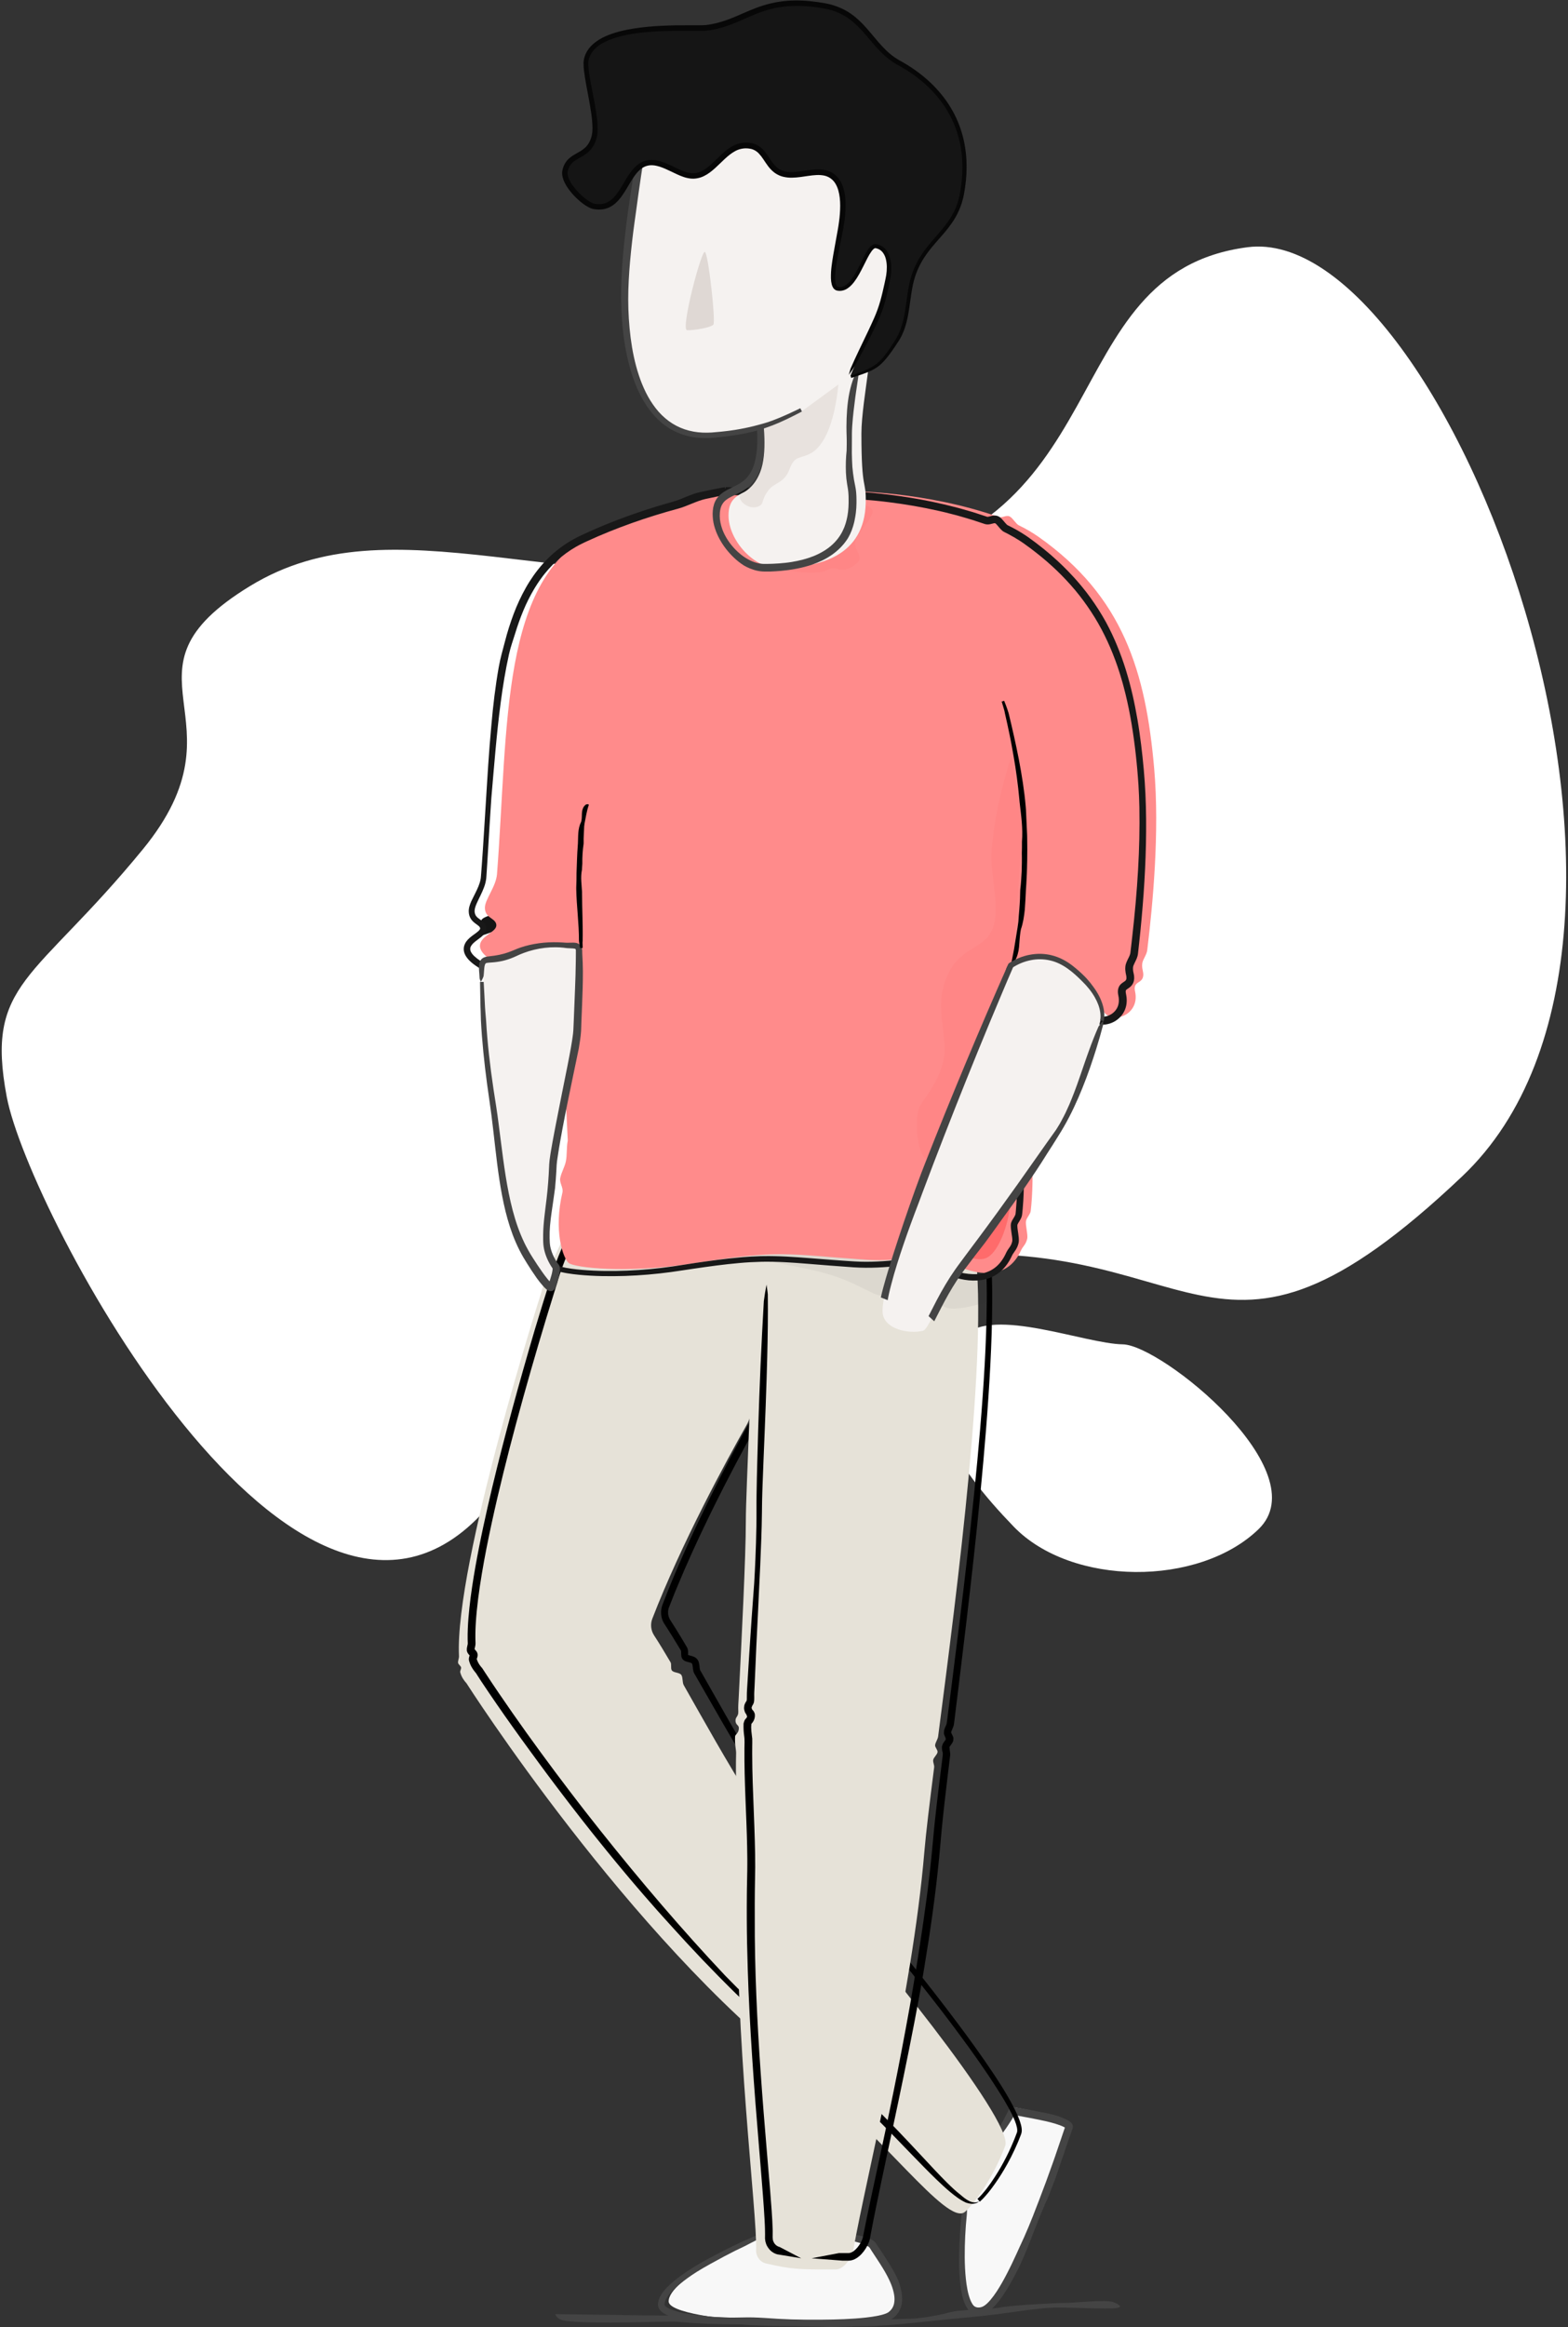 <svg height="727" viewBox="0 0 490 727" width="490" xmlns="http://www.w3.org/2000/svg"><rect x="0" y="0" width="490" height="727" fill="#333333" stroke="none"/><g fill="none" fill-rule="evenodd"><path d="m78.149 183.074c44.675-27.24 96.383 4.466 184.911-5.039 88.528-9.505 64.863-92.766 126.805-100.802 61.943-8.037 146.998 214.545 67.058 290.274s-81.508 14.673-173.133 25.646c-91.625 10.973-73.896 13.716-132.278 78.726-58.382 65.011-142.584-93.171-149.395-129.168s8.59-35.996 42.485-77.337c33.896-41.341-11.128-55.06 33.547-82.3z" fill="#fff"/><path d="m342.487 487.918c25.954 0 53.733-28.496 53.733-54.462 0-25.966-62.495-18.149-71-9.636-8.5 8.508-36.466 20.817-36.466 33.796 0 25.966 27.78 30.302 53.733 30.302z" fill="#fff" transform="matrix(.695 .719 -.719 .695 429.58 -108.408)"/><g fill-rule="nonzero" transform="translate(142.773)"><path d="m38.268 297.213s-10.692-.768-10.968 10.606 2.676 15.876 1.816 22.826-2.907 4.862-3.143 15.323c-.237 10.461 3.54 14.214 3.485 19.667-.055 5.453 1.689-8.326 2.581-13.754 1.013-6.162 2.337-13.35 3.402-18.36 1.538-7.245 2.88-18.831 2.784-24.537-.043-2.411.043-11.771.043-11.771z" fill="#e8e2de"/><path d="m38.282 297.839c0 1.352-.005 2.719-.016 4.101v1.39c-.009 2.427-.018 4.698-.025 6.972-.046 2.276-.204 4.55-.426 6.98l-.111 1.137c-.037.379-.075.757-.118 1.136l-.124 1.134c-.249 2.18-.533 4.315-.855 6.426s-.683 4.196-1.115 6.268l-.356 1.672-.314 1.553c-.102.518-.204 1.036-.305 1.55-.682 3.49-1.284 6.801-1.856 10.111-.284 1.655-.569 3.309-.828 4.99-.259 1.681-.503 3.386-.759 5.135-.077.524-.148 1.044-.231 1.565-.155 1.036-.311 2.073-.475 3.109-.083.52-.167 1.036-.257 1.556-.083.478-.169.954-.269 1.424-.046.239-.106.476-.179.708-.01.029-.023.056-.037.083-.007.014-.015.028-.025.04-.011.018-.033.027-.053.022-.038-.024-.038-.056-.049-.086-.008-.029-.014-.059-.018-.089-.016-.118-.025-.237-.028-.357-.009-.238-.009-.477-.007-.714.001-.237-.015-.472-.021-.708 0-.117 0-.235-.015-.352l-.043-.357c-.03-.232-.046-.466-.087-.697s-.084-.46-.127-.69c-.019-.114-.044-.228-.074-.341l-.083-.341c-.102-.455-.241-.899-.365-1.344-.271-.888-.561-1.766-.84-2.647-.581-1.763-1.037-3.564-1.364-5.391-.311-1.87-.469-3.763-.473-5.659 0-.552-.012-1.106.018-1.658.058-2.002.18-4.018.583-5.997.027-.123.046-.247.077-.37l.095-.366.093-.367.114-.361.114-.36.13-.355c.084-.238.179-.472.275-.706.191-.466.389-.931.572-1.401l.256-.712.222-.723c.257-.977.448-1.97.572-2.973.038-.25.052-.503.077-.755.025-.252.053-.502.065-.755l.024-.757.012-.379-.009-.379-.019-.76c-.012-.252-.036-.503-.052-.757-.028-.505-.099-1.005-.148-1.509-.049-.503-.141-1.002-.216-1.503-.075-.5-.163-.998-.25-1.497-.348-1.993-.697-3.987-.923-5.997-.226-2.006-.347-4.022-.364-6.041 0-.503.007-1.007.012-1.51v-.378l.021-.376c.016-.252.021-.503.047-.754.088-1.002.291-1.99.605-2.945.314-.955.776-1.854 1.37-2.665.594-.805 1.324-1.501 2.157-2.055.453-.301.93-.566 1.426-.791.495-.219 1.004-.405 1.524-.555.924-.26 1.873-.416 2.831-.468.335-.02.67-.02 1.004 0v.016c-.867-.031-1.734.033-2.587.19-.427.073-.849.178-1.266.296-.545.159-1.078.357-1.595.592-.516.24-1.011.524-1.479.847-.889.624-1.655 1.407-2.259 2.31-.595.913-1.038 1.917-1.312 2.972-.067.264-.148.526-.185.797l-.074.401-.038.201-.024.203c-.031.272-.067.542-.093.814l-.044.819c-.019.546-.012 1.094-.019 1.642-.007.548.01 1.096.024 1.644.062 2.199.251 4.392.568 6.568.075.546.163 1.09.251 1.629s.185 1.087.277 1.629c.186 1.087.386 2.174.54 3.268.356 2.187.413 4.413.172 6.616-.132 1.1-.345 2.189-.638 3.257-.155.532-.336 1.055-.544 1.568l-.627 1.535c-.398 1.032-.689 2.101-.868 3.192-.08.546-.17 1.091-.216 1.642-.027.275-.059.549-.081.825l-.055.826c-.152 2.199-.143 4.407.027 6.605.056.546.095 1.096.185 1.638.046.323.092.64.138.954.046.314.117.622.175.927.03.148.059.305.087.456.028.151.07.296.105.444.07.296.135.592.209.888.296 1.164.642 2.277.995 3.374s.71 2.18.99 3.294c.301 1.132.458 2.297.466 3.468 0 .256 0 .512.009.768 0 .129.01.256.027.383.003.059.02.116.049.167 0 .009.03-.022.041-.049.014-.028.026-.057.037-.086.078-.243.142-.49.191-.74.053-.252.103-.504.148-.757.093-.505.178-1.011.26-1.518.166-1.014.32-2.028.472-3.044.296-2.031.595-4.063.898-6.096.083-.544.165-1.087.247-1.629.581-3.641 1.316-7.807 1.985-11.394.104-.544.206-1.087.308-1.629.099-.523.2-1.047.303-1.571.34-1.766.709-3.562 1.084-5.372.376-1.809.689-3.648.976-5.478.565-3.675 1.019-7.353 1.331-10.867.047-.517.092-1.036.129-1.55.111-1.418.189-2.831.225-4.238.025-.703.012-1.405.015-2.105s0-1.399 0-2.098c.015-2.791.03-5.563.044-8.352.006-.382.011-.739.016-1.071.018.298.019.619.019.619z" fill="#070707"/><path d="m7.648 287.791s2.308 2.205.454 4.06c-1.853 1.855 9.773-5.354 26.063-3.554 10.273 1.136-5.843-5.284-18.706-3.366-8.661 1.29-7.812 2.859-7.812 2.859z" fill="#151515"/><path d="m7.639 287.51c.028-.073.067-.14.115-.201l.07-.093.083-.08c.113-.105.235-.201.364-.286.13-.081.268-.148.402-.231l.423-.194c.189-.084.388-.148.583-.227.992-.332 2.003-.6 3.029-.803.503-.092 1.004-.2 1.519-.281.515-.081 1.035-.173 1.58-.247l.509-.065.51-.056.512-.049c1.919-.162 3.847-.187 5.769-.074l.765.047.711.056.707.065c1.59.161 3.089.385 4.572.668 1.51.283 3.004.648 4.475 1.094.228.071.453.145.676.221.444.148.888.32 1.322.515.216.096.427.204.632.324.094.057.184.121.269.19.09.066.159.156.198.261.014.058-.002.119-.043.163-.04.039-.088.069-.141.089-.1.04-.205.068-.312.083-.423.049-.849.06-1.274.034-.843-.034-1.669-.148-2.495-.222-1.679-.148-3.364-.208-5.048-.181l-.74.016c-3.63.116-7.237.607-10.766 1.467-1.775.426-3.513.94-5.227 1.524-.858.296-1.704.603-2.555.902-.213.074-.425.148-.645.204-.055.016-.112.026-.169.033-.03.006-.06.006-.09 0-.02-.006-.034-.023-.037-.043-.003-.017-.001-.035.007-.05.059-.098.133-.188.217-.265.32-.314.543-.712.643-1.149.049-.238.058-.483.027-.724-.033-.241-.096-.476-.188-.7-.165-.397-.388-.767-.661-1.099-.091-.118-.19-.229-.296-.335l.01-.013c.275.278.515.589.714.925.1.168.187.343.259.524.098.237.162.486.191.74.061.503-.061 1.011-.345 1.43-.066.104-.14.203-.22.296-.083.092-.169.178-.25.268-.036.046-.084.098-.083.148.009.025.044.03.074.03.03-.001.059-.005.089-.01.12-.024.238-.055.354-.093.234-.074.464-.157.695-.238.922-.333 1.848-.668 2.784-.976 1.88-.627 3.791-1.157 5.724-1.589 3.883-.873 7.854-1.294 11.834-1.256l.74.015c1.169.034 2.228.102 3.254.201 1.027.099 2.037.243 3.106.197.229-.005.455-.045.672-.118.052-.019.098-.051.135-.092.035-.041.042-.099.019-.148-.051-.1-.126-.186-.219-.25-.186-.135-.384-.253-.592-.352-.415-.2-.842-.377-1.277-.53-.868-.311-1.756-.569-2.651-.8l-.717-.176c-1.686-.398-3.391-.709-5.109-.933l-.74-.092-.714-.078c-3.213-.332-6.721-.357-9.862.095l-.691.11-.944.155-.938.175c-.312.055-.618.13-.926.198l-.46.105-.456.118-.454.121c-.148.041-.296.092-.444.138s-.296.09-.444.148l-.444.164c-.148.05-.287.121-.43.185-.071.033-.148.062-.212.098l-.206.114c-.279.14-.525.338-.722.58-.109.125-.151.295-.114.456-.025-.062-.032-.131-.019-.197.004-.032.011-.064.022-.095z" fill="#070707"/><path d="m159.682 683.265s-5.127 40.003 4.142 37.517c10.223-2.738 26.637-55.017 27.479-57.208.842-2.191-17.727-5.33-17.727-5.33z" fill="#f8f8f8"/><path d="m158.986 683.136c.69-1.208 1.389-2.43 2.097-3.666.234-.413.469-.828.707-1.245 2.445-4.361 4.56-8.17 7.124-12.498l.578-1.025.575-1.025.577-1.025c.512-1.007 1.027-2.002 1.546-2.985l.667-1.233c.061-.104.114-.221.179-.314l.356.056.714.115 1.895.315c2.179.373 4.33.78 6.486 1.216.583.107 1.165.22 1.745.341.54.113 1.08.233 1.618.361.54.129 1.078.267 1.612.421.904.301 1.793.647 2.663 1.036.223.102.444.213.677.338l.172.098.204.121c.09.055.177.114.26.178.086.057.168.12.247.187.316.244.56.568.709.939.072.18.107.372.104.566-.003.094-.011.187-.025.28-.015.095-.055.194-.08.296-.321.914-.64 1.822-.956 2.724-.284.823-.568 1.644-.851 2.461-1.12 3.283-2.237 6.559-3.415 10.014l-.571 1.518-1.17 3.04-.592 1.519c-1.686 3.651-3.089 7.208-4.476 10.77-1.387 3.562-2.76 7.135-4.454 10.773-.251.515-.515 1.028-.772 1.543-.953 1.858-1.948 3.702-3.05 5.518-.545.908-1.128 1.802-1.747 2.683-.624.897-1.3 1.756-2.026 2.572-.77.883-1.665 1.649-2.655 2.274-.277.167-.565.315-.861.444-.326.126-.662.226-1.004.296-.376.074-.76.094-1.142.061-.401-.035-.795-.135-1.164-.296-.353-.158-.681-.365-.976-.614-.268-.228-.513-.483-.731-.761-.382-.5-.703-1.045-.956-1.621-.451-1.048-.791-2.139-1.015-3.257-.456-2.154-.652-4.286-.772-6.407-.12-2.12-.129-4.229-.087-6.325.086-4.195.392-8.345.836-12.445.074-.558.151-1.115.232-1.673.058-.592.112-1.158.163-1.672.129-1.285.241-2.283.32-2.961.078-.678.126-1.036.126-1.036l1.13.148c-.056.888-.106 1.782-.148 2.68l-.065 1.34-.093 1.753c-.029.583-.057 1.168-.084 1.753-.463 4.458-.684 8.938-.663 13.421.024 2.251.12 4.507.355 6.743.12 1.116.274 2.228.49 3.321.201 1.081.498 2.141.888 3.169.187.486.422.953.703 1.392.241.393.564.728.948.983.333.208.73.29 1.118.231.212-.027.42-.082.617-.164l.158-.058.157-.083.158-.081.078-.04.077-.05c.833-.515 1.603-1.267 2.302-2.092.703-.843 1.356-1.727 1.954-2.647.609-.925 1.183-1.886 1.734-2.858.55-.971 1.08-1.963 1.592-2.961 1.035-1.997 1.99-4.032 2.924-6.071l.694-1.538c1.14-2.402 2.114-4.614 3.023-6.793.91-2.18 1.756-4.331 2.621-6.624.191-.494.383-.985.575-1.473 1.522-3.939 2.973-7.895 4.381-11.879l.559-1.596c.62-1.789 1.275-3.715 1.923-5.638.325-.962.649-1.925.969-2.868.08-.235.16-.471.24-.703l.034-.09c0-.013.012-.028.016-.041.002-.03-.011-.059-.034-.078l-.034-.03-.018-.012-.015-.01-.058-.034c-.452-.238-.92-.445-1.401-.617-.485-.181-.988-.348-1.498-.503-1.725-.514-3.55-.917-5.396-1.29-1.846-.373-3.722-.712-5.591-1.06l-1.399-.264-.175-.033-.059-.012h-.019-.016s-.009-.013-.013-.012c-.007-.002-.014-.002-.021 0l-.337.561c-.246.406-.492.809-.74 1.21-1.004 1.599-2.059 3.143-3.183 4.597-.296.45-.576.906-.84 1.367-2.941 5.073-4.506 10.738-8.825 14.892-.43.221-.883.392-1.352.509-.016-.25-.01-.501.018-.751z" fill="#444"/><path d="m97.44 697.813c-7.535 3.152-31.26 14.33-31.26 21.159 0 6.829 62.678 9.306 69.383 4.353s-2.584-17.153-5.392-21.806c-2.808-4.652-32.731-3.702-32.731-3.702" fill="#f8f8f8"/><path d="m102.802 696.636 1.584.013c2.766.021 5.356.078 7.952.206 2.596.127 5.193.321 7.973.696.435.049.868.104 1.303.163.435.059.868.121 1.303.19.435.068.868.141 1.302.222 1.275.175 2.534.458 3.762.845.659.21 1.292.497 1.884.854.078.046.158.107.237.16.082.055.16.115.235.179.077.067.148.13.231.201.083.071.148.158.226.24s.148.185.212.278.102.148.148.221l.238.373c.648.998 1.331 2.002 1.995 3.018s1.324 2.04 1.96 3.09c.351.558.691 1.126 1.021 1.704.296.536.592 1.084.874 1.641s.54 1.128.775 1.71c.365 1.002.655 2.029.867 3.074.224 1.07.3 2.166.226 3.257-.079 1.148-.425 2.261-1.012 3.25-.301.491-.663.942-1.078 1.341-.099.102-.207.192-.314.286s-.214.179-.325.265c-.056.043-.108.084-.169.129l-.204.138c-.132.08-.266.16-.395.225-.486.244-.993.444-1.515.6-.494.148-.982.277-1.47.388-.975.219-1.947.386-2.921.53-1.951.286-3.92.484-5.94.647-.606.034-1.208.059-1.809.081-1.202.043-2.403.076-3.603.096l-1.8.025c-4.438-.206-8.649-.258-12.862-.296-4.213-.038-8.421-.083-12.816-.348l-1.886-.16c-2.279-.201-4.563-.435-6.852-.72-2.288-.284-6.585.383-8.874-.051-1.146-.218-2.293-.459-3.441-.752-1.175-.288-2.329-.654-3.455-1.096-.611-.242-1.2-.54-1.757-.888-.326-.208-.627-.451-.899-.726-.079-.079-.154-.163-.223-.25l-.108-.136-.105-.158c-.076-.118-.144-.241-.201-.369-.059-.13-.108-.264-.148-.401-.037-.138-.061-.279-.072-.422l-.013-.213.007-.187c0-.102.009-.207.021-.308l.043-.296c.015-.097.035-.193.059-.287l.071-.28c.058-.176.114-.357.18-.524.26-.633.594-1.233.997-1.786.739-1.004 1.582-1.927 2.515-2.754.888-.813 1.821-1.556 2.768-2.261 1.883-1.382 3.835-2.666 5.849-3.85 3.958-2.326 10.036-5.441 14.217-7.336.571-.246 1.143-.487 1.716-.724l1.686-.779c1.296-.592 2.31-1.036 3.003-1.333l1.061-.452.444 1.051c-.888.43-1.769.871-2.645 1.321l-1.315.675-1.731.878-1.713.896c-2.223 1.033-4.424 2.133-6.603 3.297-2.176 1.168-6.324 3.406-8.414 4.739-2.1 1.312-4.106 2.769-6.004 4.361-.934.785-1.8 1.647-2.59 2.578-.379.45-.716.935-1.007 1.447-.278.467-.463.982-.546 1.519-.011.061-.017.123-.018.185v.163c.002.073.017.144.044.212.097.173.229.324.386.444.206.169.428.318.663.444.252.139.511.264.777.375 1.123.45 2.281.809 3.461 1.073 2.418.543 6.863.963 9.323 1.26 4.94.628 9.921-.002 14.881.294l1.862.104c2.927.219 5.588.354 8.192.444 2.603.09 5.146.111 7.84.086h1.74c2.321-.013 4.637-.062 6.952-.163 2.315-.101 4.614-.253 6.892-.509.606-.068 1.21-.146 1.812-.234 1.024-.144 2.04-.342 3.044-.592.483-.12.956-.275 1.417-.462.197-.079.387-.175.568-.284l.24-.178c.092-.068.176-.148.26-.219.33-.291.613-.632.839-1.01.224-.375.392-.781.497-1.205.203-.897.233-1.824.087-2.732-.084-.572-.206-1.138-.364-1.694-.148-.543-.336-1.085-.543-1.629-.707-1.814-1.689-3.595-2.762-5.348-1.072-1.753-2.257-3.475-3.415-5.273-.145-.227-.289-.457-.432-.689l-.107-.178c-.067-.111-.121-.155-.152-.2-.281-.247-.597-.451-.938-.606-.872-.396-1.775-.718-2.701-.962-1.923-.537-3.909-.97-5.855-1.448-.578-.098-1.158-.172-1.74-.23-3.201-.315-6.393-.123-9.548-.074-3.155.049-6.287-.04-9.456-.859-.445-.257-.862-.561-1.244-.905.227-.139.465-.259.711-.36 1.544-.014 3.104-.014 4.679 0z" fill="#444"/><path d="m185.051 245.305c.076 1.382.122 2.775.139 4.18 0 .469.012.94 0 1.417-.021 1.236-.04 2.434-.059 3.611 0 .296-.019.592-.034.88-.015.287-.03.583-.044.875-.029.58-.058 1.16-.087 1.738-.015.296-.03.579-.046.869-.016.29-.049.579-.074.869-.049.58-.099 1.165-.148 1.753-.081 1.185-.25 2.369-.395 3.607l-.148 1.155c-.05.385-.117.767-.175 1.15l-.18 1.15c-.694 4.312-1.646 8.579-2.85 12.777l-.488 1.67-.228.776-.247.768c-.164.512-.328 1.024-.493 1.534-1.139 3.443-2.312 6.663-3.578 9.849l-.469 1.195-.484 1.185-.976 2.394c-.672 1.599-1.342 3.222-2.053 4.877-.211.494-.422.987-.633 1.481l-1.271 2.954-.636 1.481c-3.143 7.27-5.979 13.875-8.863 21.191l-.618 1.572-.561 1.426-.549 1.435-1.092 2.877c-.368.958-.71 1.925-1.066 2.892-.356.967-.706 1.934-1.058 2.902s-.68 1.944-1.022 2.917c-.342.973-.691 1.944-1.01 2.924l-.981 2.936-.491 1.467c-.164.489-.315.983-.473 1.481-2.534 7.847-4.819 15.773-6.875 23.625l-.398 1.602-.404 1.604c-.623 2.467-.967 3.835-.967 3.835h-.016l.646-2.573.324-1.287.425-1.685c.148-.561.28-1.124.426-1.685 2.228-8.54 4.733-17.162 7.562-25.719.719-2.135 1.413-4.282 2.171-6.407l1.117-3.194 1.16-3.179.58-1.587c.194-.53.399-1.056.592-1.583l1.2-3.158c.409-1.048.819-2.095 1.231-3.14l.617-1.569.63-1.561.633-1.559c2.003-4.905 3.698-8.875 5.621-13.347.207-.48.415-.96.623-1.442 1.658-3.85 3.324-7.685 4.938-11.549l.646-1.549c1.433-3.471 3.007-7.488 4.244-10.994.186-.533.372-1.067.558-1.601l.268-.768c.084-.259.167-.518.25-.777 1.166-3.475 2.186-7.15 3.035-10.844.444-1.843.778-3.702 1.13-5.539.145-.923.289-1.838.432-2.747.037-.227.072-.453.108-.678.035-.225.058-.453.086-.678.056-.444.111-.902.166-1.347.064-.526.127-1.051.191-1.574.075-.723.127-1.444.191-2.162.031-.358.061-.718.092-1.076l.044-.536.022-.268.013-.269c.036-.717.071-1.431.107-2.144l.053-1.069.025-.535.009-.533c.01-.712.021-1.423.034-2.134.009-.709.031-1.418.022-2.128-.007-1.418-.043-2.835-.109-4.251-.016-.389-.032-.753-.047-1.091.019.308.04.635.04.635z" fill="#070707"/><path d="m158.745 691.022c2.367-1.925 8.656-10.033 12.616-20.671 2.908-7.815-45.38-66.461-53.332-74.138-18.49-17.845-34.736-47.983-47.121-69.739-.493-.865-.238-2.31-.719-3.146-.534-.931-2.538-.659-3.057-1.553-.37-.638 0-1.858-.358-2.476-1.828-3.109-3.55-5.957-5.168-8.44-.991-1.552-1.183-3.485-.516-5.202 9.023-23.378 23.031-49.147 29.56-60.665 2.611-4.606 7.409-28.725 10.618-32.656 4.239-5.197 12.299-24.785 6.189-26.979l-65.362-8.58c-4.973-1.787-14.543 21.994-15.845 27.436 0 0-26.963 84.151-25.59 113.143.036.74-.355 1.444-.283 2.108.055.502.859.982.938 1.438.093.557-.388 1.079-.259 1.568.385 1.461 1.223 2.606 1.945 3.382 0 0 50.769 79.573 105.203 121.529 24.168 18.618 44.973 48.16 50.542 43.641z" fill="#e6e2d8"/><path d="m159.02 688.072c-.911-.426-1.779-.936-2.594-1.525-.796-.561-1.547-1.158-2.281-1.769-1.464-1.224-2.849-2.517-4.213-3.825-2.72-2.627-5.349-5.342-7.988-8.07l-5.298-5.478c-4.637-4.766-9.181-9.312-13.822-13.591-2.319-2.14-4.661-4.211-7.05-6.205-1.192-.998-2.399-1.974-3.62-2.927-.608-.471-1.223-.965-1.836-1.453l-1.839-1.464-1.84-1.464c-.608-.493-1.201-1.005-1.805-1.507l-3.603-3.038-3.55-3.135-.888-.788-.444-.394-.444-.404-1.753-1.62-1.76-1.629-.888-.817c-.296-.272-.58-.557-.871-.834l-3.486-3.373c-.592-.563-1.167-1.142-1.745-1.723l-1.744-1.747-1.756-1.762c-.592-.592-1.161-1.198-1.745-1.8l-2.186-2.252-1.093-1.127-1.077-1.142-2.151-2.286c-.714-.764-1.441-1.516-2.142-2.294l-4.23-4.634-3.023-3.348c-.501-.558-1.007-1.11-1.503-1.672-.496-.561-.988-1.124-1.479-1.686l-2.95-3.364c-.968-1.13-1.935-2.258-2.901-3.385-.481-.566-.967-1.125-1.442-1.692l-1.424-1.703c-.947-1.136-1.899-2.262-2.837-3.405-1.865-2.283-3.739-4.549-5.566-6.845l-1.376-1.716-.686-.856-.68-.863-2.713-3.447c-.902-1.15-1.79-2.308-2.685-3.462l-1.331-1.731-1.331-1.738c-.88-1.162-1.775-2.314-2.64-3.481l-2.62-3.493c-.865-1.17-1.73-2.339-2.594-3.508-.867-1.168-1.717-2.347-2.577-3.52-1.852-2.521-3.685-5.056-5.498-7.606-.845-1.185-1.676-2.369-2.515-3.554l-2.487-3.576c-1.649-2.391-3.273-4.791-4.874-7.2l-.975-1.51-.481-.752-.118-.188-.03-.044-.121-.138-.161-.188c-.422-.505-.794-1.051-1.109-1.629-.156-.288-.296-.584-.417-.888-.061-.148-.118-.296-.169-.458l-.075-.23c-.03-.108-.061-.215-.09-.321-.018-.073-.028-.148-.04-.218-.013-.072-.02-.145-.021-.218-.003-.144.009-.289.036-.431.023-.136.055-.271.096-.403l.053-.158.038-.107.019-.053v-.01c.001-.007.001-.014 0-.021-.002-.009-.005-.018-.01-.027l-.009-.012-.135-.148-.09-.102c-.041-.047-.09-.108-.133-.164-.089-.111-.168-.229-.238-.352-.071-.12-.129-.247-.173-.379-.024-.064-.041-.131-.052-.198l-.009-.052v-.012c-.01 0 0 0 0 0v-.025l-.016-.102c-.023-.264-.015-.53.024-.792.028-.192.065-.363.101-.511.071-.296.129-.518.148-.681.009-.064.014-.129.013-.194l-.01-.413-.027-.857c-.01-.56 0-1.115 0-1.672s.031-1.108.047-1.66c.089-2.206.272-4.384.504-6.543.467-4.316 1.123-8.555 1.859-12.75.37-2.097.766-4.181 1.173-6.259.407-2.077.836-4.146 1.279-6.207.88-4.122 1.821-8.219 2.794-12.307 1.954-8.175 4.056-16.314 6.284-24.526 2.228-8.212 4.585-16.496 7.079-24.953.838-2.785 1.686-5.553 2.543-8.306l1.296-4.135.657-2.066.166-.517.083-.259.033-.102.022-.086c.096-.376.2-.74.308-1.094.435-1.421.926-2.793 1.438-4.159.512-1.367 1.053-2.716 1.614-4.058 1.123-2.683 2.324-5.33 3.649-7.936.627-1.195 1.278-2.369 1.97-3.534.692-1.165 1.423-2.298 2.235-3.397.408-.549.839-1.088 1.311-1.607.118-.13.238-.258.364-.385.126-.127.254-.25.385-.373.13-.123.274-.243.41-.363s.287-.234.444-.342c.326-.241.681-.44 1.056-.592.437-.18.91-.256 1.382-.222.128.01.254.031.379.062l.09.025s.012 0 .018.007c.012.005.025.007.038.009l.484.068.969.135c5.17.718 10.298 1.417 15.384 2.098 10.189 1.365 20.256 2.665 30.323 3.939l15.101 1.898 1.89.243.947.117.179.024.102.013h.05l.047.019.364.148c.196.091.384.199.561.323.352.245.661.549.911.897.234.328.426.684.574 1.059.258.689.415 1.411.469 2.144.09 1.358.02 2.722-.209 4.063-.21 1.303-.492 2.593-.843 3.865-.703 2.523-1.573 4.996-2.605 7.403-.514 1.208-1.066 2.402-1.657 3.582-.592 1.185-1.232 2.347-1.958 3.49-.368.585-.767 1.151-1.195 1.694-.068.099-.138.197-.209.296l-.209.36c-.071.115-.133.258-.2.389-.067.132-.135.261-.195.404-.506 1.158-.953 2.34-1.34 3.543-.407 1.222-.784 2.467-1.149 3.722-.365 1.256-.72 2.517-1.068 3.79-.811 2.909-1.587 5.84-2.389 8.774-.531 1.938-1.065 3.879-1.655 5.822-.296.971-.605 1.943-.953 2.921-.175.489-.359.979-.575 1.481l-.167.376c-.055.124-.129.259-.194.388-.148.278-.256.469-.38.694-1.972 3.49-3.909 7.004-5.81 10.542-1.901 3.538-3.772 7.096-5.612 10.675l-1.368 2.689c-.457.897-.909 1.797-1.358 2.698l-1.345 2.704-1.331 2.716c-3.526 7.243-6.875 14.586-9.955 22.041l-.58 1.396c-.192.466-.373.937-.559 1.405l-1.112 2.813-.139.352-.018.043-.012.036-.024.07-.049.138-.08.284c-.019.096-.046.191-.062.287-.068.388-.087.783-.056 1.176.03.391.112.776.246 1.145.066.183.144.361.234.533l.068.127.075.124.037.061c.012.021.025.041.044.071l.104.161c1.115 1.718 2.188 3.453 3.241 5.199.525.874 1.046 1.749 1.564 2.625l.194.329.049.083c.032.052.061.107.086.163l.083.169c.025.056.043.117.064.176.039.119.071.24.093.363.012.062.016.102.024.148.007.046.015.102.018.148.016.181.024.348.025.492v.711c0 .043.007.09 0 .086-.001.002-.001.005 0 .007.004.006.01.01.016.012.227.08.459.147.694.2.357.082.707.191 1.047.327.052.019.105.046.161.073.056.027.129.065.192.101.128.073.251.155.367.246.231.184.426.41.575.665l.148.284c.022.05.041.104.062.148l.047.129c.049.157.093.314.121.453.054.255.094.513.12.773l.07.634c.016.162.043.324.08.483.006.03.014.059.024.087l.01.04.013.03c.005.018.012.035.021.05l.009.018v.009c.003.008.007.016.012.024l.321.563.64 1.127 2.556 4.504c1.701 3.003 3.407 6.001 5.118 8.995 3.432 5.98 6.92 11.924 10.55 17.768 3.63 5.844 7.396 11.595 11.408 17.156 4.012 5.561 8.266 10.93 12.93 15.889l1.775 1.833 1.824 1.806c.638.634 1.232 1.269 1.824 1.909.592.64 1.17 1.284 1.747 1.925 2.3 2.585 4.538 5.206 6.755 7.84 4.43 5.274 8.769 10.604 13.017 15.991 4.248 5.387 8.408 10.832 12.48 16.338 2.026 2.759 4.016 5.542 5.969 8.349 1.947 2.813 3.846 5.655 5.655 8.566.788 1.284 1.556 2.579 2.293 3.899.737 1.319 1.439 2.665 2.071 4.06.345.74.664 1.495.936 2.267.137.385.258.78.364 1.185.112.419.189.846.229 1.278.058.507.013 1.021-.13 1.51l-.034.105c-.012.038-.018.047-.027.073l-.05.129-.101.258-.2.509c-.132.339-.263.674-.392 1.004-.129.33-.278.65-.414.971-1.21 2.835-2.607 5.586-4.18 8.235-1.152 1.95-2.407 3.838-3.759 5.655-.839 1.137-1.742 2.224-2.705 3.257-.351.351-.608.616-.817.789l-.296.262-.726-.878c.445-.391.864-.809 1.257-1.251.401-.437.775-.899 1.151-1.356.376-.458.74-.933 1.081-1.416.175-.241.355-.477.524-.721l.509-.73c1.341-1.959 2.576-3.99 3.698-6.083 1.126-2.089 2.143-4.234 3.049-6.428.309-.712.578-1.441.855-2.165l.207-.543c.015-.039.028-.079.038-.12.013-.038.023-.077.03-.117.018-.082.03-.165.035-.249.02-.359-.006-.719-.08-1.071-.158-.741-.383-1.466-.673-2.166-.284-.712-.604-1.414-.945-2.107-1.377-2.767-3.01-5.419-4.695-8.037-1.796-2.841-3.683-5.626-5.621-8.397-1.938-2.77-3.914-5.501-5.927-8.219-4.025-5.435-8.159-10.808-12.4-16.118-4.241-5.311-8.556-10.572-12.944-15.785-2.204-2.599-4.429-5.182-6.708-7.719-.569-.633-1.144-1.26-1.725-1.882-.581-.62-1.167-1.235-1.775-1.818-.608-.583-1.226-1.201-1.831-1.811-.605-.61-1.2-1.227-1.787-1.854-4.707-5.003-8.991-10.393-13.03-15.953-4.04-5.56-7.825-11.312-11.477-17.144-3.652-5.832-7.159-11.761-10.61-17.722-1.725-2.979-3.44-5.965-5.145-8.958l-2.566-4.482-.643-1.119-.321-.56c-.031-.055-.071-.133-.104-.201-.032-.067-.061-.136-.086-.206-.026-.065-.049-.132-.068-.2-.018-.067-.04-.135-.053-.197-.093-.454-.16-.912-.198-1.374-.02-.187-.049-.374-.087-.558-.018-.086-.041-.157-.062-.228l-.018-.043-.01-.03c-.009-.019-.019-.04-.03-.059-.03-.054-.072-.102-.121-.139-.025-.018-.051-.034-.078-.049-.016 0-.024-.013-.044-.022l-.067-.03c-.241-.09-.488-.164-.74-.219-.325-.073-.645-.167-.959-.281-.451-.155-.836-.459-1.09-.863-.12-.224-.201-.466-.24-.717-.033-.206-.05-.414-.052-.622 0-.351 0-.657-.021-.888-.006-.077-.023-.152-.05-.224-.007-.013-.015-.028-.021-.041l-.044-.076-.123-.204-.488-.82c-.654-1.093-1.314-2.179-1.981-3.257-.667-1.079-1.345-2.153-2.034-3.222l-.521-.801c-.199-.311-.372-.639-.518-.979-.271-.675-.429-1.39-.469-2.116-.018-.184-.013-.367-.016-.551-.003-.184.01-.367.033-.551.034-.366.099-.729.195-1.084l.075-.267c.028-.087.059-.175.089-.261l.046-.132.044-.111.087-.224.349-.896c.469-1.185.927-2.387 1.405-3.574l1.458-3.554c.488-1.185 1.001-2.356 1.501-3.533 4.051-9.399 8.489-18.625 13.117-27.734 2.321-4.554 4.699-9.076 7.134-13.566 1.22-2.243 2.445-4.483 3.698-6.71l.467-.837.114-.206.081-.176c.067-.122.127-.247.18-.375l.175-.4.164-.421c.112-.277.21-.574.317-.862.407-1.165.772-2.369 1.126-3.583.706-2.424 1.359-4.879 2.018-7.337s1.311-4.92 1.998-7.38c.688-2.459 1.401-4.919 2.256-7.369.105-.306.214-.613.331-.921.117-.308.229-.613.356-.919l.185-.46.206-.462c.129-.308.296-.62.444-.931.075-.148.179-.317.268-.474l.139-.237.175-.249.179-.247.044-.061.033-.041.065-.083c.089-.11.175-.23.262-.344.345-.474.675-.979.993-1.497.754-1.238 1.442-2.544 2.083-3.873.64-1.33 1.232-2.689 1.775-4.064.648-1.629 1.225-3.257 1.706-4.877.481-1.587.839-3.209 1.069-4.852.104-.774.146-1.556.126-2.336-.025-.74-.148-1.466-.38-2.008-.1-.242-.243-.463-.423-.653-.04-.043-.087-.074-.126-.114l-.136-.098c-.052-.024-.099-.055-.148-.08l-.041-.016-2.337-.311-19.138-2.533-37.764-4.928-4.18-.561-1.049-.138-.524-.07-.13-.016-.121-.016c-.041-.009-.081-.022-.123-.033-.038-.012-.076-.022-.115-.028h-.015c-.01-.003-.02-.003-.03 0-.138-.01-.275.015-.401.073-.226.093-.438.216-.632.364-.487.374-.933.799-1.331 1.266-.426.49-.831 1.02-1.222 1.569-.783 1.117-1.51 2.273-2.177 3.463-1.362 2.405-2.584 4.914-3.728 7.458-1.143 2.544-2.205 5.132-3.168 7.745-.478 1.303-.939 2.622-1.312 3.919-.047.161-.089.321-.13.478l-.03.118-.018.068c-.009.043-.021.085-.036.126l-.084.264-.318 1.004-.633 2.014c-3.353 10.747-6.541 21.548-9.566 32.406-.806 2.896-1.599 5.798-2.38 8.705-2.611 9.759-5.266 20.285-7.557 30.845-1.145 5.281-2.2 10.575-3.071 15.787s-1.571 10.344-1.887 15.276c-.027.352-.043.705-.058 1.057l-.047 1.057c-.013.702-.044 1.408-.034 2.107 0 .349 0 .702.007 1.05l.033 1.047c0 .061.009.243 0 .367-.005.129-.016.257-.036.385-.034.24-.083.444-.126.634-.043.19-.081.338-.104.462 0 .028-.012.062-.013.084-.001.022 0 0 0 0v.009c-.001.012-.001.024 0 .036.001.024.01.047.027.065l.013.018.058.067c.065.074.121.13.277.309.132.152.248.318.348.493.091.177.157.365.197.56.016.125.025.25.027.376-.002.127-.014.253-.037.378-.025.125-.056.249-.093.372l-.068.187-.037.108-.037.105v.028c-.004.018-.004.037 0 .055l.019.064.046.148c.03.096.068.19.102.283.077.188.157.373.253.555.191.37.414.722.667 1.053.129.169.262.333.405.493l.148.166.056.062c.018.022.031.047.047.071l.083.129.195.296.79 1.216c2.698 4.11 5.504 8.219 8.372 12.323 2.868 4.104 5.803 8.207 8.798 12.289 2.995 4.082 6.029 8.164 9.125 12.208 1.534 2.031 3.106 4.038 4.659 6.057l2.362 3.003c.788 1.001 1.568 2.009 2.367 3.001 12.674 15.951 25.849 31.375 39.113 45.443l2.997 3.038.75.757.765.74 1.529 1.481 2.106 2.023.528.505.537.493 1.074.985 2.149 1.963 1.075.979c.362.323.729.637 1.095.955.731.636 1.461 1.269 2.192 1.901l1.098.949c.365.314.726.635 1.102.937l4.472 3.668c.185.148.374.296.565.444l.569.444 1.14.888 2.278 1.763c.753.592 1.531 1.17 2.296 1.762s1.525 1.192 2.278 1.798c3.01 2.425 5.917 4.957 8.755 7.551 5.671 5.203 11.029 10.687 16.252 16.255 2.615 2.782 5.193 5.589 7.803 8.36 1.306 1.384 2.621 2.757 3.97 4.095.674.669 1.36 1.325 2.061 1.966.703.638 1.422 1.26 2.174 1.839.398.352.802.684 1.217.995.414.313.851.592 1.309.835.476.262.997.432 1.535.5.148.013.296.018.444.015.152-.01.304-.029.454-.055.148-.034.296-.086.444-.135.148-.049.283-.135.425-.209-.111.095-.225.19-.343.281-.118.092-.257.148-.389.227-.132.078-.275.11-.416.161-.136.04-.275.073-.416.096-.132.025-.266.04-.401.044l-.194.01h-.18c-.118-.007-.238-.01-.348-.022l-.311-.046c-.177-.027-.353-.064-.527-.111-.158-.034-.283-.078-.389-.111l-.247-.08c-.055-.015-.083-.027-.083-.027z" fill="#000"/><path d="m105.019 383.672c30.516 4.605 37.867-3.145 50.866 2.307.76.317 6.001 3.882 6.075 4.482 4.013 32.406-5.492 105.005-11.569 152.032-.115.888-.821 1.777-.935 2.665-.096.74.845 1.481.751 2.208-.108.835-1.25 1.661-1.355 2.477-.099.777.395 1.544.296 2.302-1.435 11.232-2.555 20.402-3.057 26.345-3.837 45.363-18.015 100.749-22.213 124.467-.411 2.323-2.938 6.028-5.498 6.032-11.931.024-13.993-.089-21.753-1.873-1.966-.444-3.189-2.313-3.117-4.181.429-11.146-6.943-68.314-5.591-112.912.404-13.353-1.001-28.713-.657-42.299.028-1.136-.444-2.467-.32-5.23.031-.675.96-.859 1.155-2.252.213-1.525-1.016-1.106-1.018-2.772 0-1.167.954-1.196.865-2.853-.081-1.553.043-2.621.126-4.276.898-17.9 2.229-44.177 2.229-54.959 0-11.133 2.275-47.264 1.642-70.044" fill="#e6e2d8"/><path d="m119.399 703.877h1.889 1.143c.248-.023.347-.043.444-.071.429-.125.831-.331 1.183-.607.399-.308.764-.659 1.089-1.045.673-.791 1.204-1.692 1.568-2.665.083-.226.149-.457.198-.693l.167-.842c.112-.566.225-1.133.337-1.697.225-1.13.444-2.261.68-3.379.472-2.242.929-4.476 1.413-6.691.484-2.215.954-4.427 1.429-6.629 1.904-8.805 3.765-17.5 5.532-26.208 1.768-8.708 3.429-17.418 5.01-26.24 1.556-8.828 3.003-17.768 4.319-26.92.363-2.622.726-5.245 1.089-7.871.07-.48.127-.962.183-1.444l.172-1.445c.114-.962.229-1.926.343-2.89s.229-1.929.345-2.893l.155-1.448.148-1.451c.186-1.934.373-3.869.559-5.807.091-.976.18-1.953.269-2.932.089-.978.187-1.955.296-2.93.414-3.903.879-7.8 1.355-11.697.243-1.951.485-3.903.728-5.859.123-.977.247-1.955.37-2.933.069-.774.051-.898.018-1.017-.043-.19-.117-.444-.182-.74-.087-.927-.077-1.039-.065-1.173.217-.751.292-.905.377-1.053.136-.223.284-.439.444-.646.133-.179.251-.335.348-.471.022-.53-.09-.712-.217-.955-.277-.65-.327-.849-.352-1.051.083-.982.098-1.036.12-1.108.077-.252.17-.5.278-.74.189-.425.365-.777.453-1.045.038-.134.09-.463.155-.986l.16-1.245c.425-3.322.85-6.644 1.274-9.968.846-6.648 1.679-13.302 2.5-19.961 1.627-13.317 3.177-26.652 4.534-39.988 1.356-13.336 2.531-26.674 3.276-39.988.365-6.663.62-13.305.657-19.935.035-3.315-.034-6.623-.139-9.92l-.121-2.468c-.022-.412-.037-.823-.065-1.233l-.092-1.229-.092-1.229c-.028-.41-.058-.82-.105-1.226l-.235-2.283c-.179-.2-.367-.348-.555-.506-.379-.309-.785-.617-1.194-.919-.821-.601-1.666-1.185-2.515-1.744-.21-.138-.422-.274-.629-.401-.165-.108-.337-.205-.515-.289l-.691-.275-.345-.138c-.115-.044-.234-.081-.351-.123l-.698-.241c-.234-.081-.472-.148-.707-.213-.469-.148-.948-.255-1.423-.37-.957-.213-1.926-.367-2.902-.46-.487-.058-.981-.074-1.472-.108-.247-.01-.494-.013-.74-.021-.246-.007-.494-.012-.74-.007-1.987 0-3.994.148-6.026.329-2.593.213-5.208.444-7.84.58-2.81.184-5.439.247-7.857.235-4.642-.035-9.278-.335-13.885-.897l-2.063-.24-1.504-.213-1.222-.173.163-1.13c4.127.566 8.273.97 12.425 1.174 2.071.089 4.155.148 6.232.126 2.72-.01 5.437-.132 8.149-.344 2.711-.212 5.417-.511 8.144-.774.494-.04.988-.081 1.479-.114.491-.033.993-.065 1.49-.092.497-.027.998-.037 1.497-.058h.751.751l.753.018.753.041c.503.021 1.004.086 1.506.132 1.004.12 2.001.3 2.984.539.494.107.978.259 1.464.398.244.067.481.157.722.237l.717.247.707.28.354.139c.131.049.258.109.38.178.459.259.874.532 1.299.81.843.555 1.67 1.13 2.487 1.731.407.296.812.607 1.21.933.201.166.392.326.592.521.119.111.228.233.325.363.249 1.291.338 2.133.427 2.976.014.138.051.552.111 1.241l.095 1.241.096 1.242c.03.413.046.828.07 1.242l.13 2.487c.115 3.32.194 6.642.17 9.968-.016 6.653-.246 13.313-.592 19.975-.694 13.326-1.818 26.671-3.106 40.023-1.288 13.353-2.784 26.714-4.358 40.074-.789 6.681-1.595 13.36-2.417 20.039l-1.235 10.018-.148 1.253c-.112.868-.123.942-.138 1.016-.262.83-.437 1.25-.633 1.66-.201.533-.214.587-.225.641.158.446.265.619.382.835.266.58.315.755.346.934-.018.72-.063.896-.124 1.068-.086.194-.161.349-.225.463-.349.532-.485.708-.604.868-.103.135-.198.276-.285.422.075 1.063.126 1.256.172 1.476.075.842.067.918.061.992l-.115.955-.132 1.076-.522 4.304c-.345 2.868-.681 5.736-1.007 8.604-.322 2.868-.636 5.736-.905 8.6l-.386 4.303-.402 4.326c-1.121 11.531-2.757 22.98-4.651 34.351l-.654 3.918c-.233 1.305-.464 2.609-.695 3.912-2.259 12.304-4.532 23.415-6.804 34.258-.574 2.71-1.145 5.408-1.714 8.096-.569 2.688-1.143 5.381-1.723 8.08-1.154 5.401-2.312 10.85-3.457 16.462-.484 2.412-.993 4.827-1.43 7.243l-.34 1.812c-.149.785-.167.882-.191.973-.084.357-.194.707-.327 1.048-.513 1.297-1.258 2.49-2.2 3.52-.492.543-1.057 1.015-1.677 1.404-.339.211-.7.383-1.077.514-.411.143-.841.223-1.275.237h-1.883l-9.738-.751m-3.262 0c-.311-.073-7.417-1.211-7.512-1.238-.39-.111-.766-.268-1.12-.468-.175-.102-.345-.213-.507-.335-.08-.061-.163-.12-.24-.184-.301-.269-.372-.339-.438-.415-.588-.684-.896-1.204-1.117-1.762-.047-.124-.134-.411-.259-.862l-.117-.888.013-1.448c-.01-1.503-.043-2.114-.065-2.723-.022-.609-.059-1.222-.089-1.832-.277-4.897-.686-9.817-1.084-14.735-.216-2.626-.432-5.253-.649-7.883-.74-8.826-1.494-18.313-2.124-27.79s-1.13-18.936-1.395-27.716c-.089-2.665-.159-5.33-.21-7.996l-.062-3.85c-.009-1.283-.019-2.569-.03-3.857 0-2.483-.015-4.979.018-7.489.008-.626.014-1.254.019-1.883.005-.63.018-1.26.038-1.889.024-1.254.048-2.511.072-3.771l.016-1.88c0-.628 0-1.256 0-1.885-.012-1.259-.021-2.517-.052-3.783-.049-2.529-.135-5.067-.231-7.612-.191-5.092-.426-10.216-.547-15.356-.061-2.572-.083-5.148-.065-7.728l.033-1.935c-.003-1.102-.04-1.393-.081-1.706-.084-.626-.172-1.319-.209-2.003-.021-.344-.03-.687-.033-1.036 0-.399.004-.773.013-1.124.247-.901.368-1.104.515-1.288.046-.059.146-.176.3-.351.213-.265.263-.361.296-.462-.167-.66-.231-.733-.287-.8-.244-.345-.302-.447-.352-.551-.252-.674-.314-1.055-.315-1.439.064-.708.088-.814.121-.918.181-.477.268-.644.367-.803.26-.399.31-.502.345-.61.046-.468.033-.774.028-1.017 0-1.263.034-1.759.065-2.239.233-3.771.464-7.522.695-11.253.476-7.468.994-14.839 1.543-22.062.147-2.493.272-4.982.376-7.465.148-3.414.254-6.811.309-10.216.03-1.697.044-3.389.033-5.077 0-.851 0-1.701 0-2.55 0-.851.019-1.697.027-2.545.051-3.388.124-6.764.219-10.129.095-3.365.19-6.725.285-10.08.207-6.705.454-13.392.74-20.061.296-6.675.643-13.336 1.024-20.02.135-.928.249-1.824.391-2.686.142-.862.296-1.691.454-2.483.235 1.45.398 3.006.398 3.006.083 6.524-.019 13.104-.185 19.753-.05 2.221-.126 4.442-.189 6.684-.183 5.834-.399 11.477-.623 17.027-.223 5.551-.462 11.007-.652 16.459l-.07 2.045c-.018.681-.036 1.362-.055 2.043-.022.683-.025 1.359-.036 2.04-.01.681-.016 1.37-.024 2.055-.028 2.763-.105 5.526-.203 8.314-.192 5.573-.457 11.24-.754 17.099l-.257 5.478-.268 5.478-.274 5.478c-.092 2.147-.183 4.285-.274 6.414-.091 2.129-.185 4.247-.284 6.353-.059 1.066-.127 2.073-.09 3.055.009 1.202-.054 1.564-.17 1.91-.117.318-.273.619-.464.899-.2.482-.2.513-.203.543.057.32.125.531.203.632.223.228.268.28.302.321.375.495.526.932.538 1.384.014.367-.03.735-.13 1.088-.095.351-.245.685-.444.989-.089.142-.188.277-.296.406l-.228.262c-.065.823-.065 1.007-.065 1.19.007.365.027.73.059 1.096.031.366.075.728.126 1.106.05.378.111.768.148 1.211.007.073.01.493.01 1.26 0 .384-.005.767-.016 1.149-.015.765-.009 1.531-.01 2.295 0 3.056.071 6.096.164 9.125.194 6.06.493 12.075.654 18.116.081 2.742.136 5.49.123 8.244l-.115 7.616c-.009 1.263-.017 2.526-.025 3.79-.008 1.264-.005 2.524.007 3.779-.038 8.52.148 16.819.491 24.995.077 2.045.182 4.081.275 6.112s.206 4.056.327 6.071c.226 4.042.491 8.067.771 12.09.561 8.046 1.213 16.08 1.902 24.221.342 4.075.687 8.18 1.035 12.315.169 2.073.327 4.158.476 6.256.148 2.104.277 4.217.328 6.382 0 .218-.006.875-.018 1.969.062.803.087.915.118 1.026.209.532.32.73.453.915.133.183.287.35.457.499.337.292.739.5 1.173.604" fill="#000"/><path d="m80.782 389.653s38.617 2.995 50.736 4.045 17.136-1.735 17.136-1.735 5.39 5.132 9.421 5.548 6.162.058 7.1-.638c.938-.696 0 10.003 0 10.003s-7.812 2.562-11.588 1.808c-3.776-.754-3.494-4.59-6.411-5.724-2.917-1.134-11.728 3.089-15.963 1.506-4.235-1.583-9.1-5.464-21.892-8.087-9.774-2.005-26.182-5.33-26.182-5.33" fill="#272727" opacity=".05"/><path d="m34.658 356.343c-.454 2.159-.164 4.322-.606 6.499-.354 1.735-1.435 3.481-1.76 5.24-.272 1.481 1.044 2.978.695 4.455-2.776 11.727.05 20.285 1.945 22.013 1.571 1.435 18.156 3.42 38.767.148 27.71-4.403 29.082-2.871 54.051-1.158 11.094.761 21.913-1.686 21.913-1.686s19.673 13.88 26.575-1.119c.74-1.599 1.488-1.752 1.978-3.685.321-1.262-.592-4.215-.364-5.595.17-1.028 1.351-2.085 1.479-3.17.15-1.312.268-2.662.354-4.05 1.688-26.521-7.171-65.47-2.469-73.245 15.573-3.382 20.926 7.255 24.587 14.536 2.441 4.858 11.767 1.777 10.141-5.733-.748-3.456 2.186-2.307 2.535-4.923.172-1.288-.515-2.197-.296-3.879.164-1.278 1.374-2.665 1.555-4.146 1.723-14.165 3.898-36.846 2.174-56.709-2.621-30.193-9.664-53.762-36.119-72.413-1.957-1.367-4.021-2.573-6.173-3.607-.963-.468-1.948-2.39-2.958-2.813-1.099-.456-2.219.592-3.364.197-23.012-8.068-46.31-8.041-46.31-8.041l-34.967-1.062c.055.038-22.314 3.58-44.867 14.048-29.606 13.743-27.069 60.402-30.607 106.592-.306 3.973-3.781 7.898-3.785 10.538 0 3.127 2.886 3.152 3.483 4.922.774 2.288-3.361 3.257-4.662 5.626-1.025 1.858-.052 4.024 4.485 6.663 22.868 13.307 6.412 28.338 7.248 26.88 1.731-3.031 13.978 5.687 13.953.323" fill="#ff8b8b"/><path d="m26.769 331.897c-.862-.11-1.712-.3-2.54-.567-.794-.243-1.561-.512-2.319-.78-.759-.268-1.507-.536-2.251-.779-.373-.12-.74-.234-1.109-.333l-.274-.071-.157-.038c-.087-.021-.178-.04-.271-.059-.186-.033-.371-.067-.567-.09l-.311-.013h-.157c-.047 0-.09-.021-.136-.03l.052-.249.025-.126c.005-.018.008-.037.009-.056l-.01-.027-.083-.212-.05-.17c-.019-.041-.041-.08-.067-.117-.009-.022-.028-.028-.044-.04l-.05-.031-.081-.05c-.003-.001-.007-.001-.01 0h-.019-.038-.078c-.065.016-.133.031-.197.052-.264.076-.496.237-.658.459-.044.052-.075.113-.093.179 0 .021.028.015.041.01.016-.006.031-.013.046-.022.03-.018.058-.037.086-.056.109-.083.213-.172.311-.268.099-.093.197-.191.296-.296l.141-.148c.015-.013.012-.021.015-.03v-.027c.009-.019 0-.034-.012-.047-.036-.059-.081-.127-.129-.216-.027-.052-.058-.101-.093-.148 0 0 0-.012-.016-.018h-.148-.296-.296-.148l.04-.041c.111-.107.228-.216.317-.318.089-.102.189-.207.277-.309.175-.204.334-.407.49-.612.155-.204.296-.409.444-.617l.12-.179.105-.163c1.13-1.729 1.874-3.682 2.18-5.726.163-1.167.148-2.353-.046-3.515-.199-1.176-.568-2.317-1.093-3.388-.704-1.413-1.603-2.72-2.671-3.882-1.071-1.174-2.246-2.248-3.512-3.209-1.264-.963-2.586-1.85-3.957-2.653l-.256-.148-.271-.163-.541-.329-.533-.349-.266-.175-.26-.19c-.726-.5-1.396-1.076-2-1.718-.155-.166-.296-.354-.444-.532-.072-.093-.139-.197-.209-.296-.07-.099-.148-.192-.2-.305-.136-.222-.253-.455-.351-.696l-.072-.182c-.026-.062-.048-.126-.064-.191-.036-.132-.068-.265-.101-.397-.103-.556-.083-1.128.058-1.676.041-.13.084-.262.13-.391.048-.124.103-.246.164-.364.03-.061.058-.121.089-.179l.099-.166c.065-.114.139-.213.21-.318.282-.382.604-.733.96-1.047.334-.296.675-.567 1.009-.816.663-.493 1.319-.93 1.805-1.376.197-.166.361-.367.485-.592.066-.127.075-.276.025-.41-.068-.202-.191-.382-.355-.518-.262-.231-.539-.445-.828-.641-.372-.257-.722-.545-1.047-.859-.374-.365-.679-.795-.899-1.269-.215-.472-.346-.978-.385-1.495-.013-.123-.018-.244-.019-.366-.007-.127-.007-.254 0-.381.016-.249.049-.496.099-.74.205-.851.507-1.677.899-2.459.352-.74.72-1.45 1.069-2.151.695-1.393 1.331-2.782 1.611-4.177.037-.173.061-.346.087-.52s.037-.336.05-.545l.093-1.185c.059-.796.118-1.592.178-2.388.112-1.596.224-3.198.336-4.806.43-6.439.802-13.002 1.24-19.795.127-2.119.262-4.239.404-6.358.142-2.119.295-4.238.46-6.356.164-2.118.347-4.237.549-6.355.533-6.103 1.244-12.152 2.305-18.116.538-2.982 1.163-5.013 1.923-7.938.75-2.926 1.658-5.809 2.72-8.637 1.061-2.833 2.339-5.58 3.824-8.216.74-1.318 1.566-2.594 2.435-3.839.878-1.24 1.823-2.431 2.83-3.568 2.022-2.281 4.32-4.301 6.841-6.013l.953-.631.976-.592c.322-.203.661-.378.994-.563.333-.185.664-.372 1.007-.533l1.022-.506 1.01-.471c.675-.311 1.351-.617 2.029-.918 2.912-1.306 5.861-2.525 8.847-3.657 2.769-1.054 5.561-2.041 8.375-2.961 2.814-.92 5.641-1.772 8.48-2.557 2.828-.755 5.649-2.375 8.418-2.993 1.381-.308 2.75-.598 4.108-.869.676-.135 1.348-.265 2.015-.389l.995-.182.494-.089.241-.043.084-.015h.015s.015.07.022.101l.024.118.05.238.024.118s0 0 0-.009l.034-.098.175-.503 24.597.834 6.038.198 3.01.098c.5.013 1.007.037 1.5.043.493.006 1.019.018 1.524.036 4.05.135 8.065.444 12.073.888 4.009.444 7.998 1.036 11.981 1.747l2.984.58.74.148.74.163 1.488.332c1.991.415 3.961.949 5.945 1.445.249.059.496.13.74.203l.74.212 1.479.426 1.479.426c.494.148.981.317 1.479.474l2.945.964.092.031c.013 0 .038.013.04.012h.013c.019 0 .034.013.055.015.021.001.043.004.064.009.027-.002.054-.002.081 0 .171-.013.341-.044.506-.092.216-.056.469-.135.775-.207.364-.091.74-.124 1.114-.099.11.008.219.023.327.046.111.021.22.051.327.089l.161.058.148.074.148.078c.052.027.086.053.13.08.078.055.173.113.237.167l.207.169c.12.11.244.224.346.332.423.444.74.853 1.064 1.223.148.178.311.351.444.481.037.037.067.058.099.087.033.03.033.031.047.041l.04.028.038.03c.013.012.018.009.027.015.028.018.057.034.087.047.478.23.953.469 1.423.717.944.493 1.874 1.017 2.79 1.58.457.281.909.572 1.358.872.225.148.444.296.669.456l.648.466 1.803 1.319 1.76 1.37c.592.444 1.157.931 1.728 1.404.571.472 1.146.942 1.695 1.442 2.241 1.948 4.372 4.02 6.381 6.207l.754.82c.254.269.488.56.74.84l.726.845c.243.281.485.563.713.856l1.392 1.741 1.331 1.789c1.738 2.413 3.331 4.926 4.772 7.528.663 1.204 1.257 2.436 1.856 3.662.282.621.564 1.24.846 1.858.148.308.271.623.404.936l.392.939c1.035 2.507 1.947 5.034 2.738 7.599.791 2.564 1.479 5.133 2.071 7.714.592 2.581 1.095 5.172 1.541 7.76.447 2.588.806 5.182 1.132 7.769.325 2.587.592 5.182.825 7.759.472 5.182.695 10.365.74 15.534.044 5.169-.078 10.344-.322 15.517-.244 5.173-.62 10.353-1.09 15.547-.118 1.3-.238 2.6-.371 3.902s-.268 2.604-.407 3.909l-.217 1.957-.109.98-.028.244c0 .036-.012.093-.021.148l-.025.163c-.015.11-.043.209-.067.311-.022.1-.049.199-.081.296-.237.777-.578 1.404-.853 1.975-.131.259-.249.525-.354.797-.04.11-.073.221-.101.335-.016.055-.016.095-.027.148-.006.028-.01.056-.01.084l-.009.096c-.035.548.018 1.098.158 1.629.086.367.15.739.189 1.113.044.445.02.895-.072 1.333-.102.493-.307.959-.604 1.367-.15.198-.319.38-.504.545-.161.141-.331.272-.507.392-.315.216-.574.375-.707.496-.093.068-.162.165-.197.275-.043.17-.054.347-.033.521.009.125.026.249.049.372l.04.198.05.278c.154.76.203 1.537.148 2.31-.101 1.617-.735 3.155-1.802 4.374-1.226 1.392-2.909 2.297-4.745 2.551-.941.134-1.9.064-2.81-.207-.963-.287-1.827-.839-2.492-1.593-.089-.093-.171-.192-.246-.296-.077-.105-.148-.209-.228-.315l-.194-.333-.095-.167-.024-.041-.016-.034-.034-.067-.537-1.063c-.361-.705-.722-1.405-1.101-2.089-.734-1.362-1.554-2.675-2.455-3.933-.883-1.228-1.895-2.357-3.019-3.368-.555-.495-1.143-.952-1.759-1.368l-.47-.296-.234-.148-.243-.133-.485-.268c-.164-.084-.333-.16-.498-.24-.328-.169-.676-.296-1.018-.435-.169-.074-.346-.124-.522-.185l-.525-.175-.537-.148-.269-.071c-.089-.026-.179-.048-.271-.064l-.547-.107-.274-.055c-.092-.016-.185-.025-.277-.038-1.493-.213-3.006-.255-4.509-.126l-.569.053c-.189.018-.379.033-.568.065l-1.137.166-.74.148c-.016 0-.019.015-.027.027v.012l-.01.027-.025.055c-.018.037-.033.075-.046.114-.243.672-.418 1.366-.525 2.073-.12.74-.201 1.5-.251 2.274-.101 1.546-.109 3.123-.074 4.706.035 1.583.112 3.173.214 4.766.204 3.186.494 6.38.803 9.578.624 6.395 1.331 12.806 1.908 19.248.296 3.219.55 6.444.754 9.676.204 3.232.352 6.475.407 9.725.055 3.25.021 6.515-.18 9.772-.047.817-.109 1.629-.182 2.449-.036.409-.075.817-.118 1.224l-.068.622c-.044.319-.128.63-.251.927-.194.439-.424.86-.688 1.26-.183.27-.343.554-.481.85-.012.022-.021.046-.027.071 0 .019-.016.041-.019.058-.001.013-.004.026-.009.038-.002.023-.002.046 0 .07l-.009.076v.102.104.12c.01.318.052.687.104 1.068.102.765.25 1.565.33 2.464.018.231.034.462.031.723v.195l-.015.213-.009.105v.055l-.009.061-.046.249-.024.12-.024.086-.047.17c-.03.113-.068.23-.107.345s-.078.231-.126.349-.093.232-.148.349c-.107.233-.228.46-.362.678-.133.212-.271.412-.396.582-.217.285-.418.582-.604.888-.08.139-.148.283-.223.432l-.281.574c-.092.198-.201.388-.305.582l-.158.287c-.055.096-.114.19-.172.284-.457.766-.987 1.486-1.583 2.15-.609.676-1.294 1.279-2.041 1.798-.752.518-1.564.944-2.417 1.269-.843.32-1.719.549-2.611.683-1.734.242-3.496.214-5.222-.081-1.672-.278-3.315-.712-4.906-1.294-1.566-.57-3.095-1.239-4.577-2.003-.739-.379-1.465-.778-2.18-1.198-.358-.21-.713-.425-1.066-.647l-.528-.338-.044-.03-.114.024-.226.044c-.296.062-.605.115-.908.175-.605.11-1.208.216-1.813.312-.605.096-1.211.185-1.818.277-.606.092-1.213.169-1.821.238-2.43.296-4.871.502-7.322.603-2.456.109-4.916.088-7.369-.064-2.423-.163-4.821-.341-7.227-.532l-7.198-.577c-1.198-.099-2.39-.182-3.584-.274-.592-.046-1.192-.077-1.787-.115-.595-.038-1.192-.083-1.785-.104l-1.775-.08c-.592-.028-1.183-.03-1.775-.046-1.183-.04-2.367-.01-3.55-.009-2.367.065-4.733.178-7.1.4-4.733.416-9.458 1.068-14.177 1.762l-3.54.529c-1.183.181-2.38.366-3.571.524-2.387.323-4.78.586-7.179.789-4.791.413-9.6.572-14.407.477-2.402-.056-4.803-.178-7.205-.413-1.201-.118-2.402-.264-3.608-.462-.604-.101-1.208-.215-1.821-.357-.306-.071-.615-.148-.932-.247-.346-.1-.683-.228-1.009-.382-.061-.03-.123-.065-.195-.105-.072-.04-.148-.092-.217-.141-.07-.049-.139-.11-.203-.166l-.157-.158c-.101-.099-.169-.191-.25-.287s-.148-.191-.213-.286c-.248-.359-.467-.738-.657-1.131-.356-.735-.653-1.498-.888-2.28-.455-1.513-.772-3.064-.95-4.634-.2-1.601-.291-3.214-.272-4.827.016-1.489.115-2.977.296-4.455.201-1.669.495-3.325.88-4.962l.015-.071v-.037l.013-.073c.007-.049.01-.099.01-.148.001-.123-.01-.245-.033-.366-.062-.307-.145-.61-.25-.905-.109-.33-.237-.687-.339-1.084-.122-.433-.176-.883-.161-1.333 0-.12.022-.244.037-.366l.012-.09.015-.071.03-.139c.036-.188.086-.361.132-.539.099-.344.206-.672.32-.979.226-.617.462-1.165.664-1.679.191-.462.357-.935.496-1.416.112-.418.192-.844.241-1.275.102-.84.121-1.629.148-2.325s.056-1.31.104-1.808c.019-.249.05-.471.072-.66.022-.19.052-.351.074-.48l.074-.388 1.117.225c-.232 1.185-.246 2.39-.278 3.598-.033 1.208-.092 2.437-.432 3.628s-.876 2.277-1.238 3.405c-.093.283-.17.57-.234.856-.068.274-.092.558-.071.84.047.561.263 1.118.46 1.694.197.576.395 1.192.348 1.867-.04.351-.115.625-.175.922-.059.298-.126.592-.179.888-.228 1.185-.408 2.369-.533 3.564-.358 3.12-.308 6.274.148 9.381.23 1.542.617 3.056 1.154 4.519.258.715.593 1.4.998 2.043.049.08.105.148.158.224.051.073.107.142.166.209.053.065.11.126.172.182.047.048.101.09.16.123.148.081.304.149.464.203.172.062.354.117.535.169 1.118.295 2.255.517 3.402.665 1.154.163 2.316.286 3.482.383 2.331.194 4.677.296 7.025.324 4.706.052 9.412-.14 14.098-.577 2.348-.216 4.691-.491 7.028-.825 1.169-.164 2.333-.352 3.506-.532l3.515-.545c4.693-.694 9.403-1.346 14.153-1.762l.888-.081.888-.059 1.785-.118c.592-.037 1.192-.049 1.79-.074.598-.025 1.194-.055 1.791-.052l1.793-.016c.592 0 1.194.018 1.791.025 1.197.009 2.389.08 3.583.124 2.386.129 4.767.296 7.146.481l7.136.549c1.183.089 2.38.179 3.571.259l1.785.123c.592.038 1.194.09 1.784.113.59.022 1.183.064 1.775.078l1.775.028 1.775-.021c.592-.01 1.183-.043 1.782-.062 2.367-.11 4.747-.321 7.109-.619.592-.071 1.183-.16 1.775-.24.592-.08 1.183-.175 1.765-.277s1.173-.201 1.757-.309c.296-.058.592-.111.874-.17l.485-.101.621-.133.41.281.361.237c.194.124.389.246.592.367.394.242.792.477 1.192.705.804.456 1.621.886 2.451 1.29 1.653.811 3.369 1.487 5.131 2.023 1.74.538 3.543.845 5.364.911.892.021 1.784-.046 2.663-.203.869-.162 1.713-.432 2.515-.804.791-.381 1.526-.867 2.186-1.445.659-.589 1.244-1.257 1.741-1.989.126-.184.253-.366.364-.56.111-.194.235-.381.337-.58s.217-.391.311-.592l.296-.631c.225-.458.492-.894.799-1.301.263-.335.492-.696.683-1.076.04-.093.084-.182.118-.28l.055-.148.049-.148c.034-.098.061-.2.089-.304.012-.049.033-.11.038-.148s.012-.076.018-.113c.009-.042.013-.086.013-.129l.009-.138c0-.102 0-.201 0-.305 0-.104-.012-.212-.021-.32l-.034-.33c-.104-.888-.296-1.817-.388-2.806-.026-.258-.04-.517-.04-.776-.002-.142.006-.284.022-.425.009-.076.012-.148.028-.227.016-.078.034-.163.055-.24.083-.277.195-.545.336-.798.126-.235.257-.444.382-.647s.246-.392.348-.576c.097-.166.18-.34.247-.52.015-.039.028-.078.037-.118.012-.036.02-.072.025-.11l.009-.05c.005-.021.008-.043.01-.065l.018-.173.071-.694c.333-3.718.471-7.451.413-11.183-.038-3.74-.213-7.483-.462-11.225-.501-7.485-1.3-14.955-2.096-22.439-.396-3.743-.794-7.488-1.132-11.253-.169-1.88-.32-3.764-.444-5.655s-.203-3.788-.212-5.699c0-.955.012-1.914.062-2.88.047-.978.146-1.953.296-2.921.074-.492.179-.986.305-1.481.031-.124.071-.25.107-.375.036-.124.071-.25.118-.378l.136-.378c.022-.062.053-.126.08-.19l.123-.275c.089-.197.198-.375.296-.564l.148-.281.038-.07c.01-.027.025-.047.055-.047l.148-.034c.206-.047.411-.093.623-.133l.512-.101c.24-.046.478-.096.717-.138l.723-.108c1.951-.298 3.931-.356 5.896-.17l.74.098.371.049.368.071.74.148.754.182.364.095.359.117c.238.08.478.148.714.238.467.19.941.361 1.392.592.451.231.896.456 1.339.697.216.129.427.265.64.398.213.133.42.275.624.421.417.283.803.6 1.195.911s.759.651 1.109 1.002c.712.687 1.377 1.421 1.991 2.197.611.768 1.183 1.562 1.713 2.378 1.031 1.618 1.976 3.289 2.833 5.006l.321.631c.105.203.223.444.296.566l.062.11.031.056.038.049c.05.065.099.132.148.198.049.067.112.118.166.181.028.028.055.061.084.089l.095.077.093.078.046.04.052.034c.068.044.136.089.204.136.145.083.296.154.453.213.16.061.324.111.491.148l.26.046c.088.015.177.024.266.028l.135.013h.136.274c.185-.011.37-.032.553-.062.186-.022.367-.078.552-.118l.269-.089c.046-.015.092-.027.136-.044l.132-.055c.353-.14.69-.319 1.004-.532l.231-.166c.078-.053.148-.12.219-.179.144-.121.282-.249.413-.385.255-.27.479-.568.667-.888.094-.16.179-.325.254-.495.069-.172.134-.347.194-.523.214-.737.277-1.509.185-2.271l-.013-.148c0-.049-.016-.098-.025-.148l-.053-.296-.025-.148-.038-.203c-.03-.135-.05-.278-.07-.425-.019-.147-.028-.304-.041-.453-.006-.166-.004-.332.007-.497.022-.38.11-.752.26-1.102.164-.368.399-.699.692-.976.228-.212.476-.402.74-.567.21-.139.379-.249.503-.345.097-.072.185-.156.26-.25.058-.078.103-.166.132-.259.011-.027.019-.056.025-.084 0-.031.016-.058.021-.093.014-.068.023-.137.028-.206.014-.346-.023-.691-.109-1.026-.046-.221-.099-.463-.148-.728-.048-.278-.081-.559-.099-.841-.012-.148-.009-.296-.012-.444-.003-.148 0-.296.021-.444l.021-.218c0-.038 0-.071.013-.111l.021-.129c.016-.083.028-.173.049-.252l.061-.234c.132-.438.303-.864.51-1.272.179-.369.352-.703.498-1.016.136-.279.248-.568.334-.866l.044-.19.03-.188.067-.57.268-2.279.254-2.28c1.627-14.352 2.452-27.448 2.219-40.217-.024-.798-.047-1.594-.071-2.388l-.036-1.193-.059-1.185c-.041-.79-.082-1.579-.121-2.369-.05-.789-.115-1.578-.172-2.369-.107-1.577-.263-3.16-.416-4.738-.082-.79-.164-1.579-.247-2.369-.083-.79-.176-1.579-.278-2.369-.782-6.315-1.859-12.649-3.575-18.998l-.278-1.022c-.095-.341-.183-.683-.296-1.02l-.609-2.03-.664-2.012c-.107-.336-.232-.666-.351-.998l-.361-.996c-1.96-5.292-4.427-10.391-7.519-15.092-1.539-2.355-3.211-4.619-5.009-6.783-1.812-2.154-3.738-4.21-5.769-6.158-2.036-1.951-4.17-3.797-6.393-5.532-.559-.431-1.112-.869-1.676-1.294l-1.711-1.248c-.574-.423-1.135-.814-1.719-1.185s-1.172-.74-1.775-1.093-1.211-.686-1.83-1.008c-.309-.161-.62-.319-.933-.474-.17-.089-.259-.115-.592-.309-.061-.037-.119-.077-.175-.121-.055-.04-.112-.081-.163-.121-.09-.078-.188-.161-.269-.24-.288-.281-.56-.578-.815-.888-.235-.283-.451-.548-.66-.773-.052-.058-.101-.105-.148-.158-.047-.053-.096-.09-.148-.136-.052-.046-.084-.07-.126-.105l-.049-.033c-.013 0-.034-.028-.04-.025-.006.003-.027-.021-.046-.021l-.022-.009c-.01.002-.02.002-.03 0h-.015-.021c-.014.001-.028.001-.041 0h-.058c-.022-.002-.043-.002-.065 0-.297.053-.59.125-.879.213-.099.027-.197.052-.311.076-.056.012-.108.025-.169.036l-.182.03c-.117.021-.263.028-.393.038-.148.004-.296-.002-.444-.016-.154-.014-.307-.043-.456-.084l-.112-.033-.102-.03-.127-.041-.504-.167-1.009-.332c-1.345-.444-2.683-.906-4.051-1.281l-2.179-.632-.544-.158c-.182-.052-.367-.095-.549-.148l-1.101-.28-2.203-.563c-.365-.099-.74-.178-1.106-.261l-1.109-.249c-4.964-1.122-10.174-2.026-15.506-2.69-2.663-.342-5.364-.592-8.073-.811-.679-.047-1.356-.101-2.037-.148l-2.038-.113c-.679-.025-1.359-.064-2.037-.078-.34-.009-.68-.022-1.016-.027h-.509c-.176 0-.348 0-.519-.01l-32.121-1.014-2.408-.076c-.009-.002-.019-.002-.028 0l-.212.038-.416.077-.827.148-1.639.321c-1.101.22-2.199.452-3.296.696-2.878.635-5.745 2.266-8.603 3.035-4.806 1.296-9.615 2.782-14.379 4.475s-9.495 3.591-14.131 5.727l-.868.404-.837.413c-.564.265-1.099.58-1.646.875-1.079.617-2.124 1.293-3.128 2.026-2.016 1.468-3.866 3.152-5.517 5.022-.819.942-1.615 1.909-2.343 2.932-.376.502-.72 1.028-1.072 1.547-.179.258-.337.53-.507.795-.17.265-.342.529-.496.803-1.292 2.174-2.429 4.438-3.402 6.773-.976 2.348-1.833 4.743-2.568 7.177-.74 2.437-1.368 3.981-1.923 6.475-1.114 4.978-1.923 10.018-2.593 15.052-.67 5.034-1.183 10.068-1.642 15.06s-.87 9.951-1.29 14.851c-.202 2.89-.39 5.776-.564 8.656-.222 3.652-.443 7.298-.664 10.938l-.173 2.724-.09 1.362-.046.681c-.015.227-.028.444-.053.7-.112.957-.342 1.897-.685 2.797-.325.888-.714 1.732-1.112 2.556-.398.823-.806 1.629-1.16 2.427-.174.386-.328.782-.46 1.185-.123.364-.197.743-.22 1.127v.13.148c0 .096.018.185.024.277.023.175.062.348.117.517.108.323.285.619.519.866.275.282.58.533.908.751.415.27.806.574 1.172.908.218.21.406.45.558.712.163.284.272.595.322.918.058.345.039.699-.056 1.036-.092.309-.234.6-.422.862-.16.228-.342.44-.544.632-.179.177-.368.345-.565.502-.377.308-.75.577-1.106.842-.356.265-.7.524-1.009.794-.297.247-.566.525-.803.831-.105.135-.197.28-.274.432l-.102.219c-.021.074-.043.148-.068.218-.07.284-.066.58.012.862.042.153.097.301.166.444.082.154.175.302.277.444.055.076.101.148.163.225l.186.219.093.11.105.107.21.212c.612.57 1.275 1.081 1.981 1.528.354.237.729.455 1.101.677l.592.344.592.355c.781.478 1.55.983 2.3 1.515 1.515 1.063 2.929 2.265 4.222 3.591 1.325 1.346 2.449 2.877 3.336 4.546.896 1.699 1.438 3.563 1.593 5.478.133 1.908-.126 3.823-.763 5.626-.309.887-.694 1.745-1.151 2.566-.226.407-.47.805-.728 1.193l-.197.289-.101.148-.031.043-.027.034c-.068.087-.148.178-.216.268-.148.182-.322.37-.513.563-.099.099-.197.195-.296.289-.053.047-.109.095-.167.148-.056.051-.12.092-.189.121-.024 0-.012-.027-.01-.036.004-.013.01-.026.018-.038.011-.025.025-.049.041-.071.016-.022.035-.043.055-.062.019-.021.041-.038.065-.053.098-.064.21-.103.327-.114.262-.019.525.005.78.071.092.021.185.043.28.071l.328.093c.296.086.583.182.87.281.572.198 1.133.416 1.689.64 1.111.444 2.205.915 3.321 1.333.493.219.981.428 1.479.604.496.188 1.012.321 1.538.394.284.035.571.029.853-.018.325-.055.631-.193.888-.401.065-.053.124-.115.186-.176.062-.061.109-.132.163-.201.053-.07.092-.148.136-.221s.071-.148.105-.222c.113-.28.193-.572.24-.871.028.282.021.567-.022.847-.055.334-.18.652-.367.934-.19.284-.443.521-.74.691-.241.139-.501.244-.771.312-.345.086-.698.13-1.053.132-.121 0-.21 0-.275 0z" fill="#181818"/><path d="m8.295 306.747c0 2.855.123 7.092.123 7.092s.164 10.692 3.071 29.761c2.574 16.879 2.583 35.12 10.267 48.417 1.24 2.147 7.181 11.739 7.923 9.983 1.092-2.585 1.938-6.088 1.253-6.45 0 0-2.586-3.405-2.741-7.362-.296-7.642 1.416-11.477 1.861-24.346.178-5.138 7.229-36.625 7.544-41.889.969-16.601.871-19.516.68-24.74-.093-2.517-2.071-1.615-4.585-1.777-3.895-.261-9.834-.09-15.384 2.35-5.964 2.622-9.159 1.567-9.911 2.773-.751 1.207-.101 3.334-.101 6.188z" fill="#f5f2f0"/><path d="m7.114 305.769c-.022-.535-.064-1.075-.109-1.629-.046-.554-.099-1.14-.108-1.777 0-.16 0-.326.01-.493.01-.167.021-.344.053-.532.016-.093.024-.181.049-.278l.072-.296c.027-.099.068-.198.107-.296.095-.235.219-.458.37-.662.077-.104.164-.199.262-.284.197-.167.419-.303.657-.404.056-.025.135-.053.18-.07.046-.016.098-.033.148-.047l.148-.041.132-.033c.178-.043.34-.071.498-.098.423-.068.805-.108 1.183-.148.379-.04.74-.089 1.115-.148 1.851-.271 3.662-.768 5.392-1.481l.636-.268.688-.281.343-.148.348-.126.695-.249c.926-.311 1.868-.574 2.821-.791 1.905-.431 3.844-.696 5.795-.791.986-.048 1.979-.059 2.979-.031.501.012 1.006.038 1.513.07l.753.056c.225.016.456.025.692.027.592 0 1.206-.052 1.923-.037.191.005.382.019.571.044.104.016.206.033.317.059.05.012.111.028.173.047.062.018.123.039.183.064.247.092.474.228.672.403.195.177.356.387.476.62.196.401.306.839.322 1.285v.148.123.235l.015.474c.108 1.815.18 3.636.189 5.44s-.022 3.589-.071 5.363c-.101 3.546-.26 7.051-.401 10.557l-.043 1.416-.024.706-.012.354c0 .117 0 .235-.021.364l-.058.7c-.022.23-.034.475-.067.69l-.173 1.333c-.12.888-.266 1.747-.404 2.613-1.183 5.8-2.367 11.243-3.461 16.697-.552 2.726-1.089 5.452-1.608 8.215-.258 1.382-.511 2.774-.759 4.177-.12.704-.241 1.41-.361 2.117-.111.709-.22 1.421-.333 2.138-.064.423-.128.846-.192 1.269-.03.21-.065.423-.093.629l-.059.592c-.018.204-.044.392-.058.609l-.034.656-.068 1.315c-.053.875-.111 1.75-.175 2.627-.072.875-.138 1.75-.226 2.624-.175 1.347-.371 2.678-.559 3.998-.188 1.319-.389 2.619-.568 3.907-.179 1.288-.334 2.563-.444 3.832-.109 1.269-.148 2.53-.126 3.79 0 .315.019.629.03.945l.016.472.04.444c.015.296.081.583.123.875.028.148.067.296.098.434.031.138.067.289.111.432.334 1.161.817 2.274 1.435 3.312.148.262.315.517.481.768.084.123.169.249.256.366.043.061.086.117.126.17.058.04.108.09.148.148.041.056.078.115.109.176.124.251.197.523.216.803.007.068.01.148.012.219.001.071 0 .108 0 .158v.296c-.022.362-.063.723-.124 1.081-.117.677-.267 1.348-.451 2.009-.09.329-.188.655-.296.979l-.093.283-.148.422c-.101.281-.207.56-.317.835l-.072.148c-.02.048-.045.093-.075.135l-.172.231-.043.058-.046.041-.09.081c-.057.055-.12.105-.186.148-.158.098-.336.159-.521.178-.179.018-.36.007-.535-.034-.186-.045-.366-.113-.535-.203-.089-.05-.179-.107-.268-.164-.089-.058-.18-.123-.266-.197-.174-.149-.341-.307-.5-.472-.081-.083-.172-.169-.246-.25l-.21-.227c-.715-.804-1.388-1.644-2.016-2.517-.541-.761-1.062-1.53-1.572-2.302-.462-.702-.917-1.409-1.362-2.12-.444-.714-.888-1.424-1.319-2.165-.856-1.485-1.627-3.018-2.31-4.59-1.374-3.139-2.389-6.411-3.213-9.71-.41-1.649-.759-3.312-1.078-4.976-.32-1.664-.592-3.334-.849-5.005-.506-3.342-.907-6.687-1.291-10.02s-.748-6.663-1.169-9.962c-.209-1.652-.444-3.291-.682-4.938-.238-1.646-.485-3.317-.701-4.976-.444-3.318-.839-6.636-1.161-9.954-.322-3.318-.592-6.632-.756-9.946-.033-.906-.057-1.812-.072-2.718-.019-.486-.037-.955-.056-1.408-.016-.459-.022-.888-.03-1.306-.072-4.146-.112-6.445-.112-6.445h1.139l.234 4.309.111 2.153c.036.94.099 1.87.169 2.813s.148 1.872.237 2.813c.411 7.143 1.254 14.324 2.328 21.501.279 1.797.559 3.595.839 5.394.28 1.799.533 3.609.757 5.428.476 3.623.911 7.255 1.405 10.874s1.044 7.23 1.765 10.794c.72 3.564 1.606 7.086 2.81 10.477.596 1.683 1.281 3.333 2.053 4.942l.296.603c.096.201.204.395.306.592.209.394.408.792.635 1.174s.433.773.667 1.15c.234.378.472.767.713 1.148.967 1.528 1.966 3.04 3.003 4.5.518.728 1.049 1.447 1.596 2.119.136.166.274.332.413.49l.104.117.052.059.01.01.024.022c.016.015.035.026.056.033.024 0 .022-.031.028-.046l.009-.034.109-.326.111-.346c.158-.484.296-.968.419-1.444.117-.448.204-.904.262-1.364.012-.104.021-.204.024-.296v-.067c0-.021 0-.044 0-.033s0 0 0-.009c.001-.008.001-.016 0-.024.001-.003.001-.007 0-.01l-.096-.136c-.322-.466-.599-.922-.859-1.392-.517-.924-.947-1.895-1.285-2.899-.342-1.007-.563-2.05-.658-3.109-.052-.555-.044-1.014-.061-1.509-.016-.495 0-.976 0-1.463 0-.244 0-.487.016-.731l.025-.73c.022-.487.058-.971.087-1.458.148-1.944.393-3.869.627-5.828.109-.841.217-1.679.314-2.517.402-3.352.649-6.707.788-10.079l.028-.632.059-.689.062-.686.092-.646c.062-.431.12-.863.185-1.291l.212-1.27c.136-.848.296-1.688.444-2.529s.309-1.681.469-2.517c.172-.888.343-1.783.513-2.683 1.154-6.003 2.552-12.868 3.732-18.784.173-.899.346-1.798.521-2.698l.479-2.596c.129-.73.244-1.461.365-2.197.064-.369.109-.733.161-1.1.052-.367.105-.74.148-1.097l.098-1.056c.024-.367.036-.755.053-1.133.033-.76.066-1.522.099-2.286.121-3.052.244-6.13.367-9.201.123-3.071.229-6.106.257-9.103.008-.753.015-1.505.022-2.255 0-.366.016-.797 0-1.014-.001-.029-.003-.058-.007-.087-0-.027-.003-.054-.009-.08l-.01-.07c-.002-.014-.002-.028 0-.041-.006-.047-.023-.091-.049-.13-.027-.043-.064-.078-.108-.104l-.044-.022-.075-.027c-.058-.015-.118-.031-.186-.044-.327-.051-.656-.079-.987-.086-.362-.015-.74-.025-1.129-.053-.192-.015-.388-.033-.581-.056-.098-.01-.195-.025-.296-.038l-.271-.041c-.841-.092-1.685-.142-2.531-.148-1.155-.009-2.31.053-3.457.188-1.137.131-2.264.335-3.376.609-1.099.268-2.181.601-3.239.999-.265.095-.521.21-.781.312-.13.053-.26.104-.389.158l-.38.173-.775.352c-.271.127-.544.247-.821.364-1.107.47-2.253.842-3.424 1.113-1.16.258-2.339.422-3.525.49-.284.021-.562.038-.822.064-.129.012-.256.025-.367.043-.059.007-.111.018-.161.028l-.071.015c-.013.001-.027.001-.04 0-.061.012-.12.034-.175.065-.058.034-.108.08-.148.133-.01.013-.022.025-.033.04l-.031.056c-.026.044-.049.09-.068.138l-.062.148-.049.17c-.019.059-.034.119-.044.181l-.038.188c-.018.132-.044.261-.056.4-.033.271-.055.554-.075.841-.041.572-.078 1.159-.148 1.744-.199.631-.489 1.229-.859 1.777-.213-.456-.368-.954-.368-.954z" fill="#444"/><path d="m173.29 236.419s-4.905 13.794-6.143 28.926c-.692 8.44 3.164 18.784 0 25.389-3.164 6.605-10.72 4.629-14.713 16.25-2.59 7.542.362 15.978 0 21.788-.46 7.374-6.266 14.362-7.705 16.705-1.439 2.342-1.365 12.278 1.055 15.736 2.42 3.459 4.951-4.146 4.951-4.146l22.762-54.892s3.22-36.424 2.785-43.894c-.435-7.47-2.991-21.862-2.991-21.862z" fill="#f00" opacity=".04"/><path d="m173.349 300.449c.145-.74.293-1.489.444-2.245.048-.252.098-.505.148-.761.062-.333.123-.66.182-.985.059-.324.104-.646.155-.964l.308-1.888c.222-1.251.401-2.517.63-3.85l.089-.631.087-.632c.03-.21.059-.421.081-.632.074-1.223.175-2.422.278-3.608s.163-2.369.226-3.554c0-.318.024-.635.025-.954l.021-.888c0-.296.016-.592.031-.888.241-1.972.345-3.85.444-5.718.053-1.875.096-3.746.044-5.718 0-.296.015-.592.022-.888.007-.296.016-.592.019-.88v-.88-.881c.342-4.347-.263-8.275-.75-12.547-.027-.306-.055-.613-.081-.919-.197-2.221-.464-4.46-.757-6.694-.293-2.234-.642-4.466-1.035-6.688-.183-1.112-.396-2.221-.592-3.327-.195-1.106-.422-2.209-.649-3.308-.446-2.197-.92-4.376-1.423-6.537-.061-.296-.12-.592-.18-.888-.084-.311-.167-.601-.244-.868-.189-.666-.349-1.185-.456-1.525l-.167-.52.769-.262c.191.444.368.905.543 1.362.089.228.172.458.256.687.107.302.21.605.311.908.101.296.204.606.296.911 1.145 4.729 2.235 9.546 3.191 14.426.929 4.886 1.728 9.824 2.149 14.765l.075.927c.148 2.924.246 5.302.367 7.996.009.289.013.577.016.868.01 1.158.034 2.313.034 3.469l-.027 3.469c0 .309-.015.617-.024.927-.012.518-.024 1.056-.036 1.604-.012.548-.022 1.103-.052 1.658-.052 1.11-.105 2.221-.163 3.243l-.062.934c-.021.296-.04.592-.061.899-.095 2.021-.185 4.125-.356 6.219-.223 2.083-.521 4.146-1.192 6.071-.065.287-.118.573-.163.86-.062.395-.108.791-.148 1.185-.04.394-.077.791-.105 1.185-.061.791-.105 1.581-.186 2.369-.073.783-.221 1.557-.444 2.311-.222.776-.551 1.517-.978 2.202-.235.185-.491.341-.763.465-.061-.125-.111-.255-.148-.389z" fill="#000"/><path d="m124.068 176.689c-4.346 2.978-5.378-.408-8.39 1.384-3.012 1.792-13.425 0-13.425 0s11.813.29 18.592-8.169c3.911-4.882 4.585-12.031 4.585-12.031s5.747-.475 4.185 2.931c-1.848 4.025-3.528 4.267-4.948 7.793-1.42 3.526 3.742 5.121-.602 8.092" fill="#f00" opacity=".04"/><path d="m128.465 116.292-14.268-9.263-15.919 20.514.561 4.762c.237 1.466.354 2.948.351 4.433 0 21.828-14.299 12.532-14.299 24.271 0 7.716 7.8 16.389 15.15 16.389 13.495 0 27.349-3.756 27.726-20.334.172-7.52-1.348-2.975-1.348-21.626 0-5.33 1.361-13.854 2.047-19.146" fill="#f5f2f0"/><path d="m125.512 117.231-.759 5.138c-.082.574-.164 1.153-.246 1.735-.404 3.032-.74 5.872-.942 8.697l-.035.529-.027.529-.027.529-.013.527-.013.527v.543 1.091c-.019 1.463-.018 2.948-.022 4.485l.038 1.435.021.718.033.715c.024.475.037.954.071 1.427.129 1.367.283 2.707.506 4.011.108.653.251 1.297.385 1.98.033.173.068.342.099.518l.086.53c.03.178.044.357.067.536s.046.357.055.535c.059.711.081 1.41.089 2.1v1.036l-.037 1.047-.019.523-.047.523c-.033.348-.059.696-.098 1.045-.105.694-.186 1.392-.348 2.082l-.108.561c-.033.187-.092.37-.136.555l-.148.555c-.049.185-.096.37-.163.552l-.346 1.014c-.135.332-.277.66-.417.992-.036.081-.07.166-.107.247l-.123.24-.246.48c-.086.158-.16.323-.254.477l-.283.459c-.324.515-.71.982-1.074 1.457l-.592.671c-.192.228-.407.434-.617.641l-.314.309-.158.148-.166.148-.661.573c-.225.185-.459.355-.686.533-.115.087-.228.178-.345.261l-.356.241c-1.889 1.307-3.939 2.234-6.023 2.961l-.787.252-.393.124-.398.111-.794.221-.8.195-.401.096-.402.084-.806.169-.812.148-.407.073-.408.062-.818.124-.824.104c-.549.076-1.102.12-1.658.181-1.111.095-2.234.176-3.37.216-.342 0-.68.012-1.019 0h-.507c-.172 0-.328 0-.522-.009l-.558-.028c-.185-.016-.368-.041-.552-.064-.092-.01-.183-.021-.275-.034l-.271-.05c-.18-.036-.362-.064-.54-.107-.354-.09-.71-.173-1.052-.296-.342-.123-.683-.237-1.019-.366-.662-.271-1.304-.586-1.923-.945-1.082-.693-2.097-1.486-3.031-2.369-.908-.854-1.749-1.776-2.515-2.76-.758-.967-1.435-1.995-2.024-3.074-.593-1.078-1.083-2.209-1.464-3.379-.39-1.19-.626-2.425-.7-3.675-.042-.635-.034-1.272.024-1.906.056-.664.185-1.32.383-1.956.215-.672.532-1.308.939-1.883.414-.572.909-1.08 1.469-1.51.529-.404 1.089-.764 1.676-1.076.564-.308 1.121-.577 1.664-.847.624-.296 1.229-.583 1.794-.903.893-.482 1.712-1.088 2.435-1.8.702-.716 1.287-1.536 1.737-2.433.229-.461.433-.935.609-1.418.17-.493.333-.992.457-1.509.26-1.044.445-2.105.555-3.175.117-1.082.176-2.18.197-3.283 0-.554.012-1.108 0-1.646-.012-.539-.047-1.085-.095-1.629-.047-.543-.114-1.075-.195-1.608-.019-.136-.052-.296-.067-.435l-.052-.426-.104-.853-.478-3.953 4.301-5.591c1.331-1.715 2.663-3.427 3.994-5.138l3.994-5.108 4.717-5.988 1.64 1.079 1.018.675 1.664 1.113 3.293 2.221 1.683 1.185 1.717 1.122 4.115 2.665-.618.958-2.846-1.654-1.422-.831-1.849-1.11-1.848-1.11-3.225-2.143-2.958-1.938-1.74 2.259-1.967 2.562c-1.311 1.712-2.618 3.432-3.921 5.162l-3.909 5.203-1.953 2.612-.976 1.309-.487.656-.123.163-.075.105-.112.158.038.244.07.49.148 1.02.284 2.042.071.509c.021.176.056.324.084.505.059.351.111.703.157 1.056.092.706.148 1.416.192 2.126.019.355.033.712.038 1.066.006.354.009.703.009 1.056 0 .705-.021 1.411-.062 2.12-.069 1.432-.25 2.856-.54 4.26-.291 1.45-.776 2.855-1.442 4.175-.348.678-.759 1.323-1.226 1.925-.474.605-1.008 1.159-1.595 1.655-1.163.999-2.494 1.719-3.753 2.332s-2.47 1.153-3.361 1.86c-.433.332-.804.739-1.095 1.202-.692 1.036-.888 2.452-.879 3.832.007.677.078 1.353.213 2.017.128.663.306 1.315.534 1.95l.173.474.195.468c.062.148.135.309.209.46.074.151.148.308.219.458.619 1.216 1.374 2.359 2.25 3.405.216.272.457.524.686.788.229.264.481.511.74.749l.325.32.339.305c.222.209.462.392.694.592.936.756 1.955 1.401 3.038 1.925l.407.178.203.089.207.077.413.155.417.129.21.064.21.052c.141.033.281.071.422.102.284.046.567.111.849.132.148.012.284.038.425.041l.425.016h.228.24.478c.32 0 .638-.009.956-.018.318-.009.638-.012.954-.03 1.274-.044 2.54-.148 3.799-.283.336-.041.673-.073 1.006-.121l1.003-.148c1.115-.187 2.265-.416 3.411-.709 1.155-.302 2.291-.671 3.402-1.106 1.086-.433 2.135-.954 3.137-1.556l.368-.224.182-.113.176-.121.694-.48.652-.512.163-.126.148-.136.303-.269c.12-.111.246-.215.361-.33l.34-.349.34-.351.317-.372.305-.357c.101-.12.186-.25.281-.376.182-.255.382-.496.54-.768l.419-.675.37-.708c.125-.236.238-.479.337-.727l.161-.37.08-.185.067-.191c.09-.255.179-.511.269-.767.049-.126.081-.258.118-.389l.108-.394c.161-.521.251-1.066.368-1.602.033-.135.049-.272.068-.409l.059-.412.061-.41.03-.206.019-.209.072-.832c.01-.139.03-.277.034-.418l.013-.421.031-.841c.007-.281 0-.57 0-.854s0-.573-.009-.851l-.006-.421c0-.148 0-.28-.018-.416-.031-.554-.072-1.087-.148-1.629-.033-.264-.084-.545-.13-.822-.046-.277-.099-.579-.148-.869-.199-1.189-.325-2.388-.377-3.592-.097-2.311-.025-4.626.217-6.926.027-.66.037-1.319.035-1.977.007-.902 0-1.8-.034-2.698l-.024-.672-.015-.683c-.016-.456 0-.906-.015-1.359 0-1.806.067-3.597.203-5.372.278-3.554.879-7.024 2.219-10.388.324-.445.695-.855 1.106-1.222.098.271.176.548.234.831z" fill="#444"/><path d="m98.691 133.08s-4.251-9.373-3.485-5.052c.626 3.529 1.923 13.593-.457 19.538-1.936 4.832-4.705 5.926-5.991 6.869-1.627 1.189 2.095 5.196 5.473 3.771 1.963-.828.645-1.723 3.139-5.061 1.787-2.396 4.929-2.158 6.544-6.46 1.555-4.146 2.714-3.311 5.96-4.703 8.86-3.805 9.527-24.63 9.527-24.63l-21.481 11.896z" fill="#e8e2de"/><path d="m155.521 389.856s4.868 4.476 9.34 3.343c4.472-1.133 7.641-11.512 7.925-16.318.284-4.806-4.245-7.699-4.245-7.699z" fill="#f00" opacity=".23"/><path d="m201.121 318.713s2.173-7.194-9.458-16.078c-9.319-7.119-18.172-.74-18.172-.74s-42.343 95.216-40.404 108.532c.689 4.726 7.794 6.374 12.533 5.33 1.905-.419 4.881-9.974 11.876-19.591 10.412-14.305 19.663-25.402 29.911-42.173 9.044-14.807 13.714-35.282 13.714-35.282" fill="#f5f2f0"/><path d="m132.493 405.321c.221-1.037.473-2.067.757-3.089.478-1.777.99-3.525 1.512-5.253 1.055-3.448 2.143-6.833 3.254-10.203 2.231-6.74 4.543-13.437 7.134-20.365l1.154-2.961c4.066-10.387 8.306-20.799 12.637-31.175 2.169-5.188 4.363-10.362 6.579-15.522 1.109-2.577 2.225-5.149 3.346-7.716.562-1.283 1.125-2.564 1.688-3.842l1.855-4.18c.217-.148.427-.296.658-.444l.219-.133c.445-.26.702-.398.96-.529.515-.262 1.035-.495 1.574-.708s1.08-.391 1.627-.552 1.111-.296 1.677-.392c1.133-.211 2.285-.302 3.438-.272 1.152.033 2.297.192 3.414.475 1.106.286 2.18.687 3.202 1.196 1.011.5 1.972 1.095 2.871 1.777l.337.249.315.253.63.508c.212.167.413.349.618.523.206.173.413.348.611.532.398.367.803.724 1.183 1.11.192.191.391.375.577.573l.559.592c.727.805 1.406 1.653 2.034 2.538.654.875 1.237 1.8 1.745 2.767.528 1.007.948 2.067 1.251 3.163.224.822.361 1.666.408 2.517.064 1.408-.17 2.187-.191 2.267l-1.093-.323c.081-.401.118-.809.112-1.217-.002-.41-.033-.819-.092-1.224-.116-.809-.319-1.603-.605-2.369-.286-.767-.632-1.509-1.035-2.221-.525-.932-1.124-1.821-1.79-2.658-.666-.84-1.385-1.636-2.152-2.385-2.847-2.88-6.099-5.693-10.101-6.583-1.987-.458-4.049-.483-6.047-.074-1.002.2-1.982.495-2.929.88-.472.194-.936.409-1.389.644-.226.117-.444.241-.667.37l-.244.148c-.143.088-.216.137-.285.191-.608 1.41-1.217 2.819-1.827 4.229l-1.837 4.358c-1.234 2.911-2.458 5.831-3.674 8.76-2.432 5.856-4.832 11.736-7.199 17.639-4.733 11.796-9.365 23.643-13.795 35.466l-1.101 2.961c-1.784 4.637-3.336 8.866-4.76 13.03-.714 2.073-1.39 4.146-2.04 6.232s-1.268 4.189-1.833 6.38c-.25.937-.485 1.879-.695 2.813-.105.471-.212.94-.296 1.41-.044.235-.095.471-.135.705m12.785 4.978c.802-1.552 1.627-3.2 2.495-4.859.868-1.66 1.799-3.337 2.781-4.982.982-1.645 2.019-3.257 3.106-4.802.271-.385.546-.767.819-1.14s.544-.74.812-1.1c.538-.728 1.066-1.448 1.593-2.147l1.905-2.556c.611-.817 1.224-1.636 1.839-2.455 4.118-5.523 8.316-11.305 12.425-17.088 4.109-5.783 8.121-11.585 12.058-17.063.264-.418.525-.836.781-1.256.256-.422.519-.837.74-1.275.321-.592.637-1.189.947-1.792.148-.296.318-.592.456-.902l.425-.917.834-1.836c.254-.622.508-1.243.762-1.863.519-1.233.963-2.498 1.433-3.745l.176-.468.164-.472.33-.942c.217-.629.444-1.251.661-1.882.431-1.258.861-2.513 1.291-3.765.444-1.25.867-2.505 1.331-3.748.901-2.495 1.87-4.969 2.958-7.434.424-.626.893-1.219 1.404-1.777.034.42.043.841.028 1.262-.658 2.532-1.386 5.067-2.185 7.605-.257.85-.541 1.695-.819 2.551-1.45 4.442-2.982 8.557-4.733 12.586s-3.735 7.985-6.273 11.977l-1.163 1.86-.583.928-.592.922-1.183 1.846c-4.438 7.163-9.202 13.77-13.972 20.325-.63.888-1.265 1.777-1.904 2.665l-1.775 2.456-1.788 2.44c-2.093 2.681-4.115 5.299-6.065 7.911-.494.656-.964 1.291-1.424 1.946-.46.654-.907 1.312-1.342 1.978-.87 1.333-1.692 2.69-2.481 4.072s-1.54 2.785-2.275 4.209c-.735 1.424-1.451 2.87-2.219 4.335" fill="#444"/><path d="m107.78 128.492c-7.498 3.662-14.644 6.74-27.125 7.822-20.7 2.153-28.4-18.55-28.4-42.96 0-16.731 4.901-42.064 6.596-52.055l55.672-10.002 28.4 31.85-8.693 40.903-9.763 12.241" fill="#f5f2f0"/><path d="m124.345 114.586 5.177-6.401 1.75-2.171 1.953-2.437c.871-4.035 1.7-7.873 2.532-11.733.859-3.941 1.738-7.902 2.695-12.106l.484-2.24.481-2.242.482-2.24 1.006-5.117.501-2.507c.084-.413.167-.826.25-1.236.038-.19.077-.378.114-.566l.025-.148-.081-.083-.019-.021-.049-.053-.158-.179-.663-.73-1.316-1.454-2.606-2.881-5.177-5.684-2.337-2.508-2.155-2.338-2.137-2.344c-1.959-2.283-3.887-4.513-5.782-6.688l-5.219-5.96-.121.018-.711.124-1.45.256-2.893.514-5.795 1.045c-3.875.706-7.791 1.433-11.823 2.191l-3.127.535-6.233 1.069-3.117.539c-3.861.545-7.621 1.145-11.326 1.784-1.852.32-3.693.649-5.522.986l-1.371.253-.682.127-.254.052-.062.013c-.009 0-.027 0-.027.01v.033l-.019.13-.019.127-.04.25-.222 1.377c-1.201 7.332-2.299 14.651-3.318 22.306-.148 1.094-.321 2.187-.462 3.284-.547 3.974-1.002 7.964-1.364 11.97-.351 3.998-.592 8.019-.592 12.018.005 4.009.256 8.015.753 11.993.512 3.962 1.308 7.887 2.546 11.642.608 1.869 1.349 3.692 2.219 5.455.861 1.738 1.892 3.385 3.078 4.919 1.167 1.508 2.535 2.85 4.065 3.987 1.519 1.121 3.203 1.998 4.992 2.6 1.801.597 3.677.94 5.574 1.017.957.041 1.916.031 2.873-.03.96-.074 1.969-.175 2.958-.264.494-.047.984-.113 1.479-.167l.74-.087c.246-.028.49-.068.74-.102l1.464-.212 1.457-.25c1.936-.352 3.853-.777 5.742-1.296l1.549-.426 1.537-.466 1.561-.566 1.436-.561c2.284-.93 4.029-1.749 5.213-2.313l1.805-.869.503 1.023c-1.541.813-3.093 1.608-4.67 2.359-.787.381-1.584.74-2.383 1.091-.53.219-1.056.444-1.589.656-.533.212-1.066.421-1.605.614-.538.194-1.078.394-1.627.572s-1.09.363-1.642.526c-.53.138-1.056.283-1.587.413l-1.599.375-1.609.332c-.268.058-.537.104-.808.148l-.809.148c-.271.046-.54.099-.811.139l-.814.121c-.541.078-1.083.169-1.627.23l-1.627.201-1.636.163c-.544.055-1.095.104-1.646.148l-.831.046c-.277.015-.555.015-.833.022-1.115.016-2.229-.044-3.336-.178-4.509-.514-8.717-2.52-11.958-5.699-1.608-1.581-3.011-3.359-4.176-5.292-1.165-1.925-2.155-3.951-2.958-6.053-.808-2.095-1.481-4.24-2.016-6.422-1.083-4.358-1.707-8.814-2.041-13.283-.166-2.236-.26-4.475-.283-6.716 0-1.121 0-2.245.021-3.366.021-1.121.072-2.237.12-3.355.213-4.47.632-8.912 1.136-13.335.504-4.423 1.115-8.823 1.788-13.201.172-1.094.336-2.188.516-3.281.888-5.153 1.753-9.817 2.55-14.362.078-.455.158-.908.237-1.362l.07-.406.036-.204.018-.101c.031-.009.067-.013.099-.019l.811-.148 2.111-.379 3.377-.613 6.911-1.267 3.044-.539 24.34-4.338 3.254-.58 13.227-2.369 7.375 8.312 2.219 2.493 2.132 2.394c2.788 3.109 5.673 6.256 8.572 9.436l4.349 4.791 2.167 2.411 2.6 2.929-.395 1.817c-.086.383-.17.765-.256 1.148-.175.764-.348 1.526-.521 2.286-.352 1.521-.714 3.031-1.086 4.531-.74 2.997-1.535 5.945-2.384 8.817-.254 1.013-.494 2.027-.719 3.041-.74 3.329-1.346 6.663-1.939 9.975-.296 1.658-.594 3.312-.895 4.96-.152.825-.308 1.648-.467 2.468l-.246 1.23-.303 1.461-.677.847-.531.657c-.356.437-.715.871-1.078 1.301-.725.863-1.464 1.713-2.219 2.551-1.51 1.673-3.09 3.29-4.772 4.827-.658.424-1.351.79-2.071 1.096.153-.405.327-.803.521-1.19z" fill="#444"/><path d="m77.496 78.695c-1.103-.522-7.673 24.364-5.551 24.459 2.121.096 7.428-.813 8.208-1.733.78-.92-1.554-22.205-2.656-22.726z" fill="#dfd8d4"/><path d="m123.005 117.352c7.678-2.587 8.78-2.619 14.126-10.79 3.402-5.194 3.254-11.078 4.38-17.097 2.663-14.225 13.634-16.287 15.986-28.828 4.438-23.677-9.989-35.657-19.475-40.845-9.001-4.923-10.734-15.536-22.961-17.836-20.009-3.761-24.634 5.273-36.993 6.716-4.553.532-35.437-2.453-37.796 10.123-.771 4.109 3.698 17.963 2.676 23.381-1.408 7.505-8.039 5.206-9.192 11.349-.713 3.805 6.146 10.419 9.038 10.957 10.697 2.017 9.499-15.402 19.516-13.518 3.463.651 6.937 3.294 10.175 3.903 7.931 1.491 10.798-10.943 19.352-9.336 5.343 1.005 4.846 7.856 10.876 8.991 3.77.709 8.32-1.185 11.934-.5 8.557 1.609 5.483 15.75 4.68 20.032-.148.761-.296 1.528-.432 2.291-.624 3.333-2.771 13.265.083 13.801 6.099 1.146 8.556-14.004 12.021-13.353 4.142.777 4.618 6.04 3.759 10.184-1.876 9.059-2.677 10.684-5.557 16.879-1.618 3.477-4.245 8.674-6.196 13.496z" fill="#151515"/><path d="m123.015 115.183c.867-1.991 1.784-3.965 2.726-5.936.942-1.971 1.908-3.94 2.837-5.923.621-1.333 1.251-2.665 1.837-4.008.758-1.714 1.393-3.479 1.901-5.283.504-1.777.919-3.58 1.308-5.373.096-.444.191-.897.287-1.344.096-.447.185-.877.253-1.309.136-.859.201-1.727.195-2.597-.002-.849-.107-1.694-.312-2.517-.186-.777-.539-1.504-1.035-2.129-.485-.582-1.143-.994-1.879-1.177l-.275-.062c-.022 0-.043-.007-.064 0-.021-.001-.041-.001-.062 0-.115.018-.224.061-.32.127-.142.093-.273.203-.389.327-.137.14-.265.288-.383.444-.508.709-.96 1.457-1.35 2.237-.419.798-.821 1.629-1.238 2.452-.417.823-.842 1.664-1.309 2.495-.47.85-.996 1.667-1.575 2.446-.601.785-1.3 1.555-2.228 2.135-.479.3-1.009.508-1.564.613-.285.053-.574.075-.864.065-.148-.012-.288-.013-.429-.038l-.213-.034c-.091-.018-.181-.042-.269-.071-.224-.076-.43-.195-.608-.351-.161-.143-.302-.307-.419-.489-.194-.316-.339-.66-.429-1.02-.159-.638-.245-1.291-.257-1.949-.021-1.247.047-2.493.204-3.73.148-1.223.334-2.434.546-3.636.148-.868.303-1.731.462-2.587s.312-1.707.46-2.559c.314-1.715.635-3.389.855-5.076.233-1.668.355-3.35.367-5.034 0-1.661-.148-3.318-.592-4.852-.211-.749-.522-1.467-.926-2.132-.786-1.291-2.08-2.189-3.563-2.474-.766-.142-1.547-.192-2.325-.148-.817.041-1.632.124-2.441.247-.825.115-1.658.25-2.515.361-.868.118-1.741.189-2.617.212-.914.028-1.827-.06-2.719-.264-.123-.022-.244-.061-.365-.095-.121-.034-.244-.07-.364-.11-.237-.092-.481-.167-.71-.281-.47-.209-.916-.467-1.331-.77-.795-.597-1.498-1.308-2.084-2.111-.537-.712-.997-1.436-1.458-2.119-.426-.66-.911-1.279-1.45-1.849-.493-.516-1.091-.92-1.753-1.185l-.12-.049-.126-.038-.251-.078-.26-.059c-.088-.023-.176-.039-.266-.05l-.552-.076c-.183-.015-.367-.015-.55-.025-1.25-.024-2.484.291-3.569.912-1.12.613-2.148 1.464-3.14 2.379s-1.957 1.904-3.001 2.847c-.525.482-1.073.937-1.643 1.364-.586.442-1.213.827-1.873 1.149-.17.077-.334.166-.51.231l-.531.198c-.179.059-.364.104-.547.155-.183.052-.369.091-.558.118-.376.064-.755.103-1.136.115-.191 0-.38-.012-.569-.019-.093 0-.189 0-.283-.016l-.28-.038c-.721-.093-1.429-.266-2.112-.515-.339-.113-.661-.247-.988-.376-.327-.129-.639-.272-.948-.418-1.248-.569-2.433-1.185-3.63-1.701-.587-.258-1.187-.485-1.797-.683-.296-.086-.602-.178-.904-.237-.148-.036-.296-.07-.451-.09l-.225-.037-.225-.024c-1.171-.152-2.359.091-3.377.689-1.012.603-1.864 1.535-2.612 2.578-.748 1.042-1.417 2.193-2.105 3.355-.684 1.205-1.441 2.366-2.268 3.478-.441.575-.93 1.112-1.461 1.605-.275.252-.565.486-.868.703-.309.221-.634.419-.972.592-.686.351-1.423.591-2.183.711-.752.114-1.515.126-2.271.037-.186-.018-.371-.047-.555-.077l-.138-.022-.07-.012-.08-.018c-.105-.027-.217-.049-.318-.08-.379-.12-.746-.274-1.098-.459-.652-.35-1.276-.752-1.864-1.202-1.158-.887-2.227-1.886-3.191-2.982-.583-.66-1.119-1.36-1.603-2.095-.118-.19-.241-.372-.351-.567l-.17-.296-.158-.296c-.108-.197-.198-.407-.296-.612-.046-.105-.089-.213-.132-.32-.043-.107-.087-.213-.124-.326-.164-.452-.277-.922-.336-1.399-.01-.124-.025-.249-.031-.376v-.388c.016-.253.054-.504.112-.751.188-.933.57-1.816 1.121-2.591.137-.195.285-.383.444-.561.166-.169.328-.345.507-.496.343-.305.709-.581 1.096-.828.748-.492 1.503-.874 2.194-1.29.675-.38 1.301-.843 1.862-1.377.531-.527.965-1.144 1.281-1.823.308-.642.535-1.32.676-2.018.141-.704.205-1.422.192-2.14-.025-1.494-.149-2.984-.373-4.461-.417-2.978-1.016-5.923-1.555-8.869-.266-1.481-.528-2.951-.709-4.452-.097-.76-.149-1.525-.158-2.291v-.296l.018-.296c.013-.205.036-.41.07-.613.036-.2.084-.391.127-.592.043-.201.114-.382.169-.573.258-.753.622-1.464 1.083-2.113.456-.643.987-1.229 1.583-1.744 1.172-.997 2.489-1.81 3.905-2.411.694-.311 1.401-.58 2.115-.819.714-.238 1.433-.456 2.16-.644 1.451-.382 2.918-.671 4.393-.909 2.955-.453 5.933-.743 8.92-.869 2.991-.148 5.998-.17 9.016-.163h2.26c.748 0 1.51 0 2.219-.052.183-.013.322-.027.516-.056l.547-.08c.367-.046.729-.12 1.093-.187.726-.138 1.448-.312 2.167-.511 1.658-.466 3.284-1.04 4.868-1.716 2.904-1.216 5.829-2.628 8.968-3.597 1.57-.491 3.174-.867 4.798-1.125 1.628-.255 3.272-.397 4.92-.423 3.288-.052 6.551.326 9.763.914 1.655.306 3.267.81 4.801 1.501.769.346 1.515.742 2.234 1.185l.53.345c.089.059.178.115.265.175l.256.185.51.37.494.391.247.195.234.218.475.41c.296.284.618.561.91.856.592.577 1.157 1.185 1.708 1.793 1.095 1.224 2.117 2.483 3.149 3.702 1.006 1.216 2.079 2.375 3.211 3.474 1.114 1.067 2.344 2.005 3.668 2.795l.497.287.535.296c.361.197.714.407 1.068.616.707.419 1.402.86 2.089 1.313 1.373.914 2.694 1.902 3.958 2.961 2.546 2.117 4.813 4.549 6.747 7.237.959 1.355 1.823 2.774 2.589 4.247l.55 1.116c.176.375.336.758.503 1.139.081.191.173.378.243.573l.222.582c.148.389.306.771.426 1.168l.385 1.185c.115.398.219.8.33 1.199.052.2.112.398.158.601l.133.607.133.607c.043.201.093.403.123.609.135.816.296 1.629.368 2.453l.071.616c.025.206.05.412.061.617l.083 1.236c.035.412.033.823.043 1.236.01.413.021.825.019 1.236l-.036 1.235-.019.617c0 .206-.028.41-.041.614l-.093 1.23-.024.306-.036.306-.074.612-.148 1.222-.2 1.213c-.07.406-.127.805-.209 1.214l-.133.614c-.046.204-.083.41-.148.612-.205.815-.456 1.617-.753 2.403-.593 1.569-1.357 3.067-2.278 4.469-.913 1.368-1.911 2.677-2.989 3.919-1.052 1.235-2.127 2.421-3.146 3.629-1.017 1.187-1.964 2.433-2.837 3.73-1.707 2.579-2.919 5.454-3.574 8.478-.17.751-.309 1.524-.435 2.299s-.24 1.558-.349 2.344c-.222 1.572-.429 3.161-.72 4.754-.276 1.612-.689 3.197-1.235 4.738l-.246.631-.126.314-.141.309-.281.62c-.095.206-.21.401-.315.601-.105.2-.21.401-.324.592l-.358.576c-.237.392-.485.74-.729 1.103-.951 1.471-1.977 2.891-3.075 4.255l-.497.577-.121.148-.13.136-.259.267c-.33.363-.703.675-1.047.989-.182.148-.367.287-.547.426-.09.07-.178.148-.269.204l-.278.182c-.186.118-.362.244-.546.348l-.543.296c-.176.102-.355.182-.53.265l-.512.241-.969.401-.888.33c-.281.104-.544.191-.794.28-1.0.346-1.759.592-2.268.767l-.771.259s-.132-.385-.265-.77c1.305-.46 2.614-.908 3.904-1.395 1.29-.487 2.558-1.036 3.682-1.812 1.117-.788 2.108-1.74 2.941-2.825 1.127-1.398 2.123-2.909 3.106-4.426.493-.745.938-1.522 1.331-2.325.098-.2.18-.407.271-.61.09-.203.186-.406.259-.617.148-.421.32-.834.444-1.264.522-1.63.91-3.299 1.163-4.991.274-1.7.481-3.417.74-5.136.061-.429.133-.859.2-1.288.067-.429.148-.859.229-1.288.081-.429.179-.857.277-1.284.098-.426.216-.85.336-1.272.488-1.688 1.148-3.323 1.967-4.877.404-.78.864-1.531 1.339-2.268.249-.361.485-.74.748-1.084l.386-.533.399-.521c1.066-1.392 2.228-2.701 3.37-4.017 1.142-1.316 2.272-2.634 3.273-4.045 1.014-1.397 1.868-2.903 2.546-4.491.663-1.595 1.131-3.265 1.392-4.974l.21-1.29c.038-.213.064-.429.087-.646l.075-.649.077-.649c.024-.215.055-.431.065-.649l.093-1.301c.012-.216.037-.434.04-.65l.016-.653c0-.434.027-.869.025-1.303-.027-.869-.019-1.74-.101-2.606l-.047-.65-.022-.326c-.01-.108-.025-.215-.038-.323l-.157-1.294c-.021-.216-.067-.429-.102-.644l-.109-.641-.112-.643-.148-.635-.148-.635-.071-.318c-.027-.105-.058-.209-.086-.314l-.348-1.256c-.269-.825-.53-1.654-.858-2.458-.633-1.617-1.391-3.182-2.269-4.68-1.786-2.988-3.996-5.701-6.562-8.052-2.569-2.355-5.408-4.397-8.458-6.083l-.572-.315-.592-.338-.296-.17-.271-.187c-.191-.123-.385-.241-.571-.37-.745-.514-1.461-1.07-2.143-1.664-.675-.598-1.321-1.223-1.941-1.873-.619-.65-1.218-1.313-1.796-1.989-1.158-1.346-2.269-2.71-3.436-3.998-.592-.643-1.183-1.269-1.806-1.863-.621-.59-1.273-1.147-1.953-1.669-1.351-1.031-2.841-1.866-4.426-2.48-.198-.074-.395-.148-.592-.224l-.606-.195-.303-.098-.308-.08-.617-.163c-.414-.096-.831-.179-1.251-.264l-1.287-.215c-1.715-.277-3.443-.465-5.177-.563-1.722-.093-3.449-.068-5.168.076-1.711.146-3.407.43-5.072.85-1.668.433-3.304.977-4.899 1.629-1.608.641-3.201 1.37-4.822 2.073-1.634.726-3.305 1.364-5.007 1.912-1.73.543-3.506.925-5.306 1.143-.501.052-.947.061-1.398.071-.451.01-.888.01-1.331.009l-2.634-.015c-1.75-.012-3.494-.015-5.236.013-4.114.046-8.029.249-11.764.786-1.834.253-3.648.627-5.433 1.118-1.744.496-3.424 1.127-4.923 1.996-.739.422-1.427.927-2.052 1.504-.601.559-1.112 1.208-1.513 1.925-.092.179-.18.36-.263.543l-.111.281-.056.141-.044.148-.089.296c-.033.095-.047.195-.071.296-.024.101-.047.198-.067.296l-.038.256c-.037.411-.044.824-.019 1.236.016.429.059.869.107 1.31.201 1.769.54 3.571.888 5.388.348 1.817.719 3.663 1.059 5.549.284 1.629.547 3.257.717 4.928.092.844.141 1.692.148 2.541 0 .215 0 .434-.012.651s-.024.444-.043.662c-.019.218-.053.444-.087.674-.015.115-.037.224-.061.33l-.071.323c-.196.878-.51 1.724-.933 2.517-.442.81-1.023 1.536-1.716 2.145-.67.574-1.396 1.079-2.167 1.506-.726.421-1.429.795-2.04 1.223-.589.392-1.095.895-1.493 1.481-.371.601-.625 1.268-.75 1.963-.049.305-.049.616 0 .921.059.344.151.681.275 1.007.282.7.638 1.368 1.061 1.993.885 1.293 1.92 2.477 3.083 3.527.575.527 1.184 1.015 1.822 1.463.309.215.63.413.961.592.301.17.619.308.948.412l.105.025c.038.011.076.02.115.025l.277.046c.183.036.367.044.552.068.363.032.727.035 1.09.01.713-.047 1.41-.228 2.056-.533.698-.345 1.334-.803 1.882-1.358.577-.587 1.098-1.226 1.558-1.909.808-1.158 1.532-2.45 2.322-3.764.395-.656.806-1.321 1.263-1.975.465-.675.985-1.31 1.555-1.898.599-.627 1.292-1.158 2.053-1.574.396-.209.811-.379 1.24-.509.43-.127.871-.213 1.318-.255.44-.038.882-.041 1.322-.009.43.035.857.1 1.278.195.812.185 1.607.438 2.377.757 1.516.609 2.921 1.349 4.313 1.98 1.392.631 2.785 1.185 4.124 1.216.669.031 1.338-.059 1.976-.264.648-.217 1.266-.516 1.839-.888.148-.098.296-.184.435-.296l.425-.311c.278-.222.555-.444.824-.678.54-.466 1.062-.959 1.578-1.463 1.257-1.216 2.515-2.517 4.017-3.623.733-.546 1.527-1.005 2.367-1.367.869-.369 1.792-.591 2.734-.657.198-.009.398-.028.592-.025l.592.025c.198.01.396.032.592.065l.296.041.148.021.148.033c.812.167 1.586.486 2.281.939.669.458 1.267 1.012 1.775 1.644.471.593.912 1.209 1.321 1.846.404.61.794 1.204 1.21 1.752.4.532.857 1.017 1.364 1.448.494.406 1.051.727 1.649.952.074.027.148.058.225.084l.231.067c.078.022.148.049.234.067l.238.052c.08.016.158.037.24.052l.246.033.246.034.123.018.126.009.504.031h.515c.172 0 .343 0 .518-.015.175-.015.348-.012.524-.03.703-.053 1.417-.148 2.137-.249 1.448-.207 2.93-.469 4.501-.537.808-.037 1.617.009 2.416.138.836.141 1.643.422 2.387.829.377.21.733.454 1.065.73.328.277.63.582.905.912.529.647.96 1.369 1.279 2.143.635 1.513.901 3.084 1.021 4.626.102 1.525.083 3.056-.058 4.578-.127 1.506-.34 2.992-.601 4.457-.129.733-.272 1.461-.417 2.181-.145.72-.288 1.433-.432 2.147-.284 1.439-.592 2.861-.865 4.269s-.51 2.813-.673 4.217c-.081.699-.148 1.395-.166 2.083-.032.669 0 1.339.098 2.002.044.295.128.582.25.854.081.204.232.371.426.472.021.01.044.018.067.024l.037.012.055.01c.074.012.148.031.222.037s.148.019.223.022c.075.003.148 0 .223 0 .302-.007.602-.061.888-.16.682-.249 1.302-.731 1.843-1.297.544-.584 1.032-1.22 1.456-1.897 1.198-1.877 2.114-3.943 3.133-5.97.256-.506.519-1.013.808-1.513.287-.515.617-1.005.985-1.466.201-.246.43-.469.68-.665.29-.228.634-.376.998-.429.098-.01.197-.013.296-.009.092.006.183.019.272.038.148.036.296.056.444.107.151.041.299.09.444.148l.219.086.212.102c.282.14.55.307.8.499.246.195.474.412.682.649.404.467.732.994.975 1.562.462 1.1.727 2.273.784 3.465.063 1.16.003 2.324-.179 3.472-.043.283-.096.574-.148.848l-.163.823c-.108.548-.222 1.094-.337 1.642-.464 2.187-.975 4.375-1.686 6.525-.355 1.073-.765 2.131-1.211 3.163-.447 1.032-.927 2.039-1.413 3.038s-.976 1.994-1.479 2.985c-.503.991-1.022 1.969-1.543 2.948l-3.133 5.869c-.672 1.045-1.322 2.011-1.955 2.886.222-.955.544-1.947.544-1.947z" fill="#070707"/><path d="m41.237 251.478c-.126.375-.271.74-.368 1.146-.036.132-.071.264-.108.398-.096.346-.161.693-.234 1.036-.037.17-.072.338-.108.505-.036.167-.064.338-.096.506-.067.338-.132.675-.2 1.019-.068.344-.13.697-.206 1.06l-.05.336-.044.344-.044.345c0 .335-.027.665-.043.994-.016.329-.033.654-.052.979-.043.649-.067 1.294-.08 1.94l.01.521v.486c0 .16 0 .321-.007.481-.305 2.07-.441 4.162-.407 6.254-.01.161-.021.321-.033.483l-.062.962-.027.481c-.473 2.369-.089 4.535.034 6.894v.508c.013 4.908.296 9.92.188 14.807l-.041.5c0 .178.012.344.018.496.015.382.027.678.034.88 0 .099 0 .176.01.228v.076l-.229.01-.584.025-.148-.794-.068-.397-.072-.521c-.022-.173-.046-.346-.07-.521.033-5.316-.75-10.794-.848-16.213v-.506c.074-1.599.089-2.899.084-4.369l.015-.474c.038-1.264.081-2.527.136-3.792l.021-.506c.043-1.134.105-2.436.195-3.554l.033-.511.036-.493c.055-1.108.034-2.267.135-3.414.101-1.148.32-2.285.861-3.312.048-.154.087-.311.115-.469.071-.434.109-.872.114-1.312l.013-.662c.012-.221.025-.444.049-.659.022-.218.057-.434.105-.647.056-.214.131-.423.223-.623.094-.209.214-.405.356-.583.16-.193.344-.365.546-.514.238-.06.482-.093.728-.099.064.077.121.16.17.247z" fill="#000"/></g><path d="m173.534 722.944c.393 1.172 1.485 1.873 3.278 2.104 9.278 1.195 31.523 0 34.735.283 15.102 1.329 25.123.622 27.829.622s21.495.775 30.285.775c8.79 0 20.086-1.649 32.993-2.781 12.907-1.132 20.615-3.069 28.372-3.069 3.938 0 14.763.544 17.776.182 2.921-.351-.44-1.717-.939-1.892-2.332-.814-12.598.283-15.255.283s-16.538.718-20.109 1.427c-3.571.709-11.949.446-16.151 1.609-4.201 1.163-9.893 1.857-11.23 1.857s-13.729.441-15.457.671-28.354-.489-30.285-.489-21.659-1.087-27.289-1.087c-3.753 0-16.604-.165-38.554-.496z" fill="#444"/></g></svg>